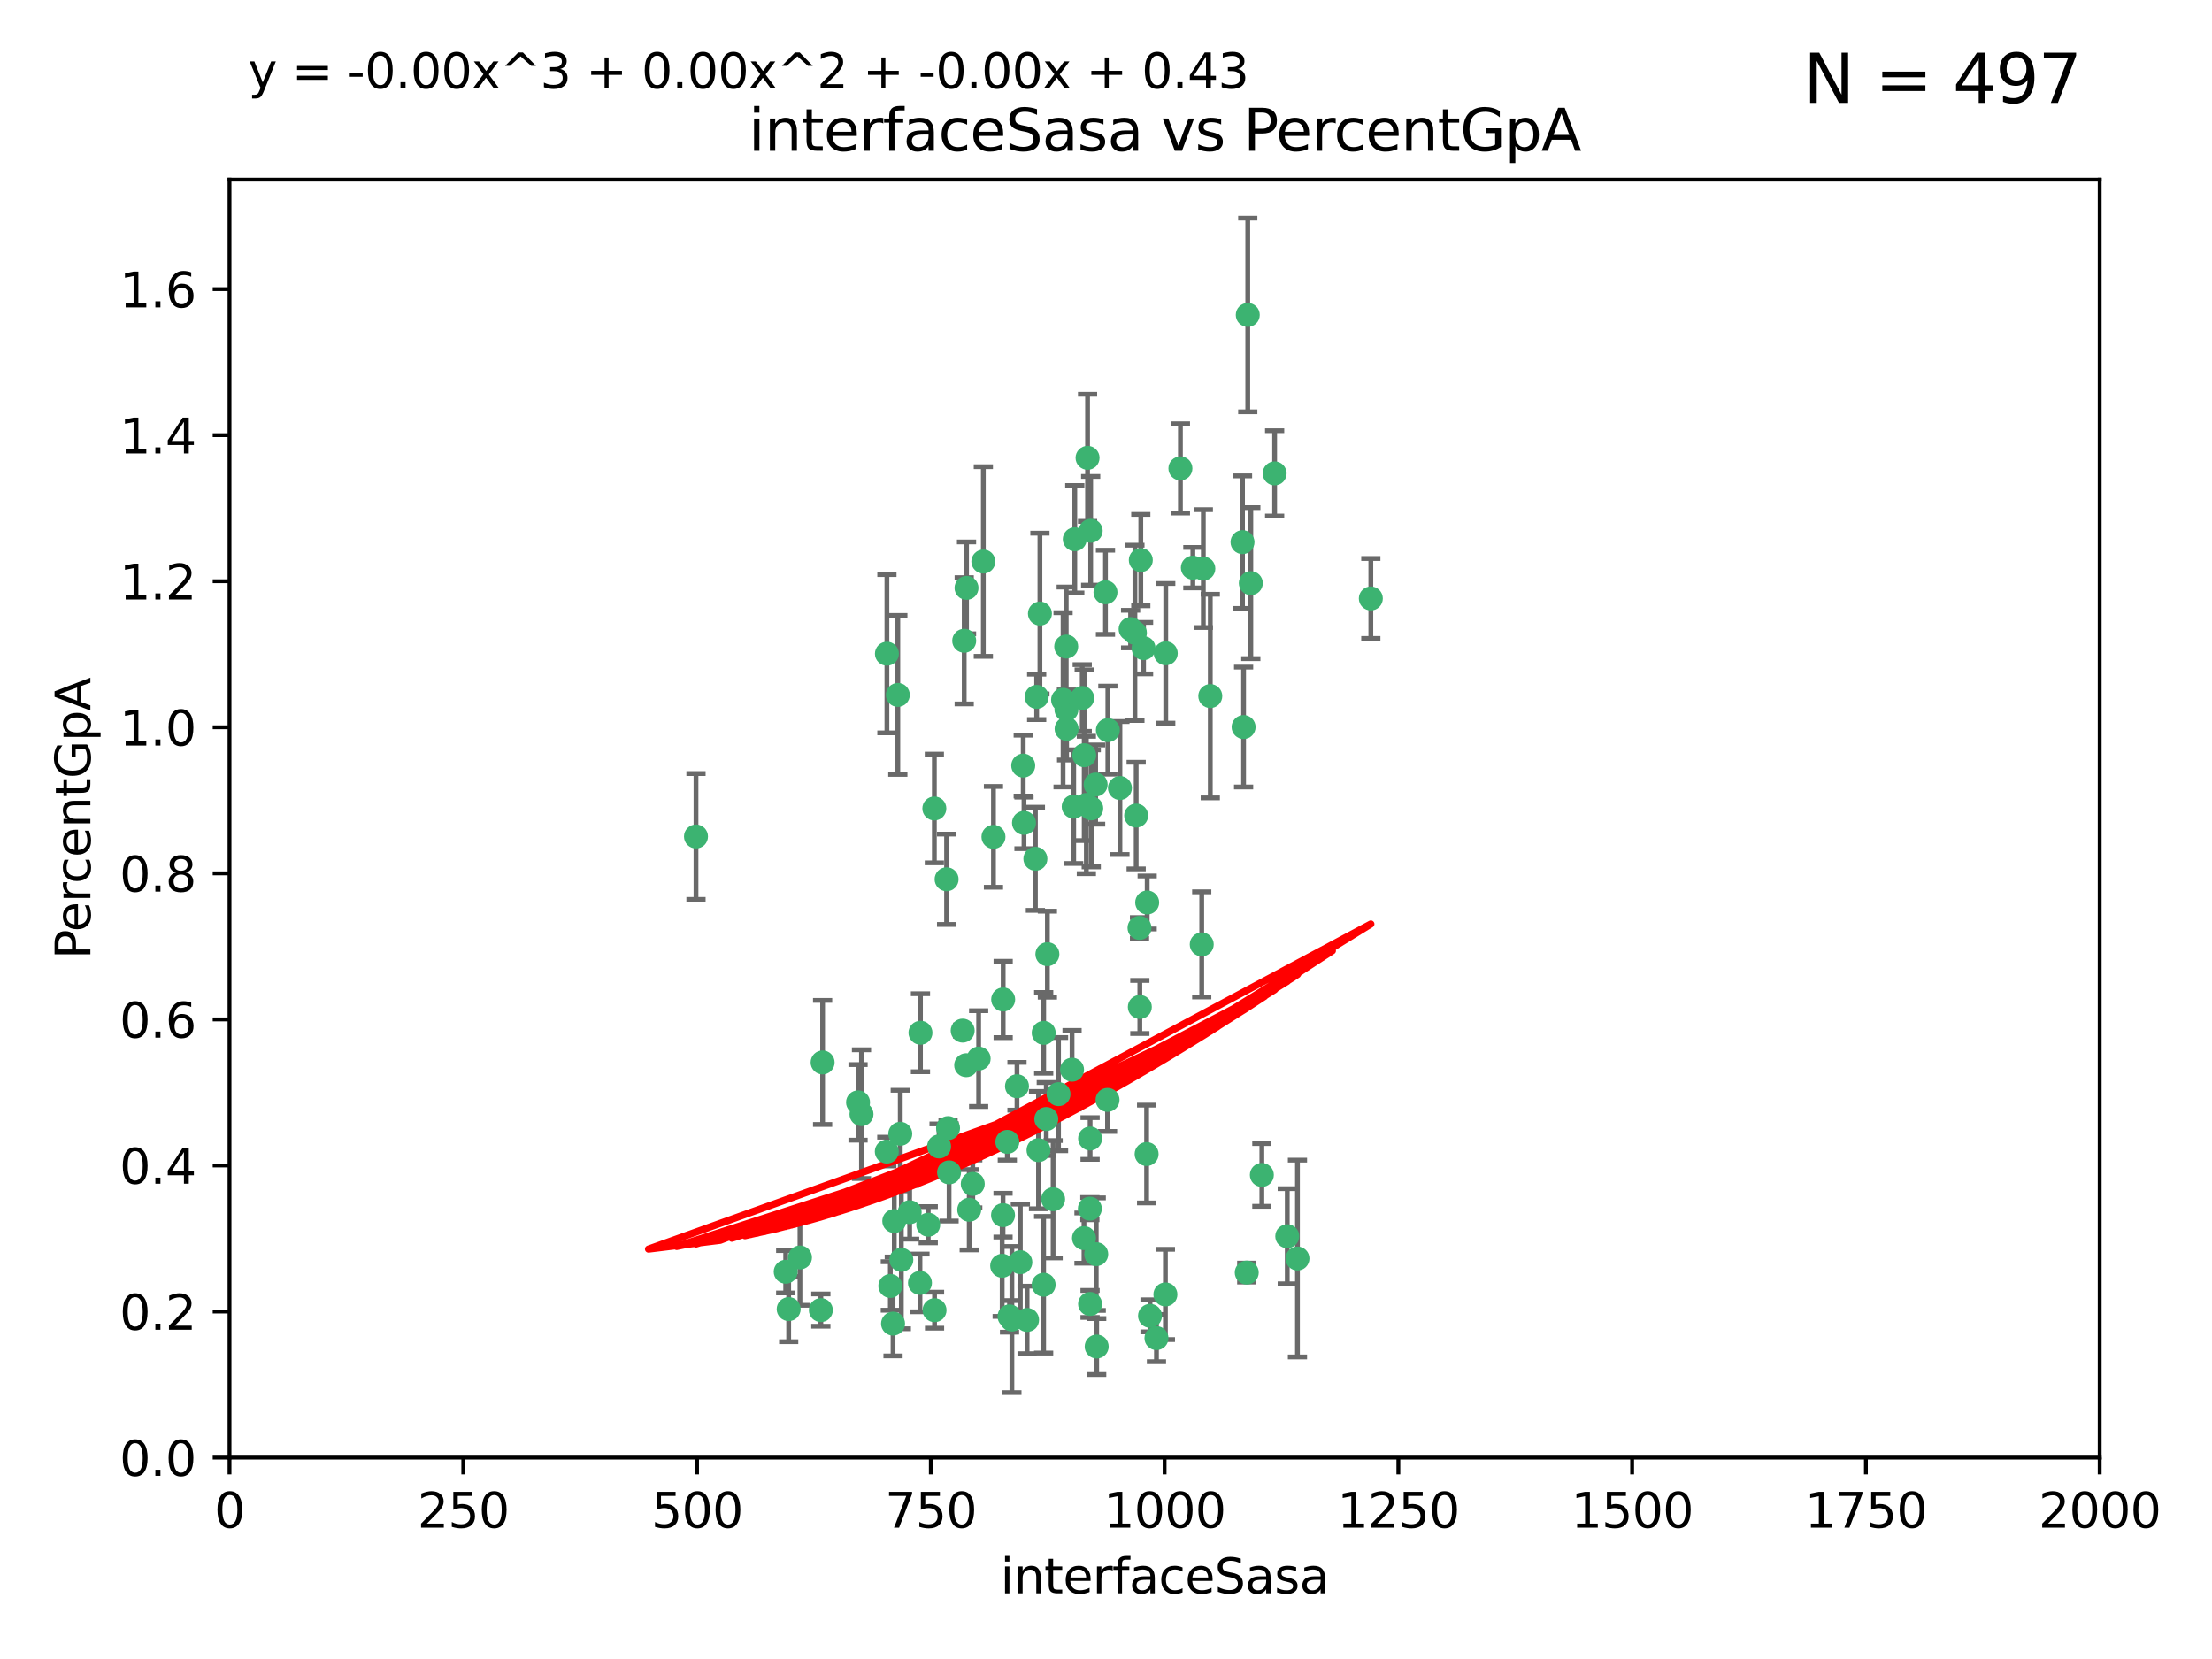 <?xml version="1.0" encoding="utf-8" standalone="no"?>
<!DOCTYPE svg PUBLIC "-//W3C//DTD SVG 1.1//EN"
  "http://www.w3.org/Graphics/SVG/1.1/DTD/svg11.dtd">
<svg xmlns:xlink="http://www.w3.org/1999/xlink" width="460.8pt" height="345.6pt" viewBox="0 0 460.8 345.6" xmlns="http://www.w3.org/2000/svg" version="1.1">
 <defs>
  <style type="text/css">*{stroke-linejoin: round; stroke-linecap: butt}</style>
 </defs>
 <g id="figure_1">
  <g id="patch_1">
   <path d="M 0 345.6 
L 460.8 345.6 
L 460.8 0 
L 0 0 
z
" style="fill: #ffffff"/>
  </g>
  <g id="axes_1">
   <g id="patch_2">
    <path d="M 47.81 303.64 
L 437.4 303.64 
L 437.4 37.411 
L 47.81 37.411 
z
" style="fill: #ffffff"/>
   </g>
   <g id="PathCollection_1">
    <defs>
     <path id="m7530391df4" d="M 0 1.118 
C 0.297 1.118 0.581 1 0.791 0.791 
C 1 0.581 1.118 0.297 1.118 0 
C 1.118 -0.297 1 -0.581 0.791 -0.791 
C 0.581 -1 0.297 -1.118 0 -1.118 
C -0.297 -1.118 -0.581 -1 -0.791 -0.791 
C -1 -0.581 -1.118 -0.297 -1.118 0 
C -1.118 0.297 -1 0.581 -0.791 0.791 
C -0.581 1 -0.297 1.118 0 1.118 
z
" style="stroke: #3cb371"/>
    </defs>
    <g clip-path="url(#pa841f6ba97)">
     <use xlink:href="#m7530391df4" x="258.839" y="112.935" style="fill: #3cb371; stroke: #3cb371"/>
     <use xlink:href="#m7530391df4" x="235.526" y="131.048" style="fill: #3cb371; stroke: #3cb371"/>
     <use xlink:href="#m7530391df4" x="265.53" y="98.611" style="fill: #3cb371; stroke: #3cb371"/>
     <use xlink:href="#m7530391df4" x="225.86" y="157.33" style="fill: #3cb371; stroke: #3cb371"/>
     <use xlink:href="#m7530391df4" x="259.065" y="151.457" style="fill: #3cb371; stroke: #3cb371"/>
     <use xlink:href="#m7530391df4" x="259.932" y="65.606" style="fill: #3cb371; stroke: #3cb371"/>
     <use xlink:href="#m7530391df4" x="242.845" y="136.097" style="fill: #3cb371; stroke: #3cb371"/>
     <use xlink:href="#m7530391df4" x="216.635" y="127.82" style="fill: #3cb371; stroke: #3cb371"/>
     <use xlink:href="#m7530391df4" x="163.676" y="264.927" style="fill: #3cb371; stroke: #3cb371"/>
     <use xlink:href="#m7530391df4" x="250.675" y="118.446" style="fill: #3cb371; stroke: #3cb371"/>
     <use xlink:href="#m7530391df4" x="233.3" y="164.157" style="fill: #3cb371; stroke: #3cb371"/>
     <use xlink:href="#m7530391df4" x="222.161" y="147.818" style="fill: #3cb371; stroke: #3cb371"/>
     <use xlink:href="#m7530391df4" x="221.458" y="145.786" style="fill: #3cb371; stroke: #3cb371"/>
     <use xlink:href="#m7530391df4" x="238.226" y="135.021" style="fill: #3cb371; stroke: #3cb371"/>
     <use xlink:href="#m7530391df4" x="236.422" y="131.834" style="fill: #3cb371; stroke: #3cb371"/>
     <use xlink:href="#m7530391df4" x="220.511" y="227.931" style="fill: #3cb371; stroke: #3cb371"/>
     <use xlink:href="#m7530391df4" x="226.558" y="95.371" style="fill: #3cb371; stroke: #3cb371"/>
     <use xlink:href="#m7530391df4" x="223.671" y="168.041" style="fill: #3cb371; stroke: #3cb371"/>
     <use xlink:href="#m7530391df4" x="248.492" y="118.255" style="fill: #3cb371; stroke: #3cb371"/>
     <use xlink:href="#m7530391df4" x="223.897" y="112.334" style="fill: #3cb371; stroke: #3cb371"/>
     <use xlink:href="#m7530391df4" x="225.446" y="145.408" style="fill: #3cb371; stroke: #3cb371"/>
     <use xlink:href="#m7530391df4" x="230.29" y="123.385" style="fill: #3cb371; stroke: #3cb371"/>
     <use xlink:href="#m7530391df4" x="200.86" y="133.482" style="fill: #3cb371; stroke: #3cb371"/>
     <use xlink:href="#m7530391df4" x="217.42" y="215.161" style="fill: #3cb371; stroke: #3cb371"/>
     <use xlink:href="#m7530391df4" x="237.649" y="116.673" style="fill: #3cb371; stroke: #3cb371"/>
     <use xlink:href="#m7530391df4" x="218.189" y="198.775" style="fill: #3cb371; stroke: #3cb371"/>
     <use xlink:href="#m7530391df4" x="259.72" y="265.1" style="fill: #3cb371; stroke: #3cb371"/>
     <use xlink:href="#m7530391df4" x="213.316" y="171.42" style="fill: #3cb371; stroke: #3cb371"/>
     <use xlink:href="#m7530391df4" x="262.866" y="244.761" style="fill: #3cb371; stroke: #3cb371"/>
     <use xlink:href="#m7530391df4" x="204.848" y="116.973" style="fill: #3cb371; stroke: #3cb371"/>
     <use xlink:href="#m7530391df4" x="245.901" y="97.572" style="fill: #3cb371; stroke: #3cb371"/>
     <use xlink:href="#m7530391df4" x="285.569" y="124.669" style="fill: #3cb371; stroke: #3cb371"/>
     <use xlink:href="#m7530391df4" x="215.957" y="145.171" style="fill: #3cb371; stroke: #3cb371"/>
     <use xlink:href="#m7530391df4" x="194.641" y="168.419" style="fill: #3cb371; stroke: #3cb371"/>
     <use xlink:href="#m7530391df4" x="191.75" y="215.139" style="fill: #3cb371; stroke: #3cb371"/>
     <use xlink:href="#m7530391df4" x="184.761" y="136.178" style="fill: #3cb371; stroke: #3cb371"/>
     <use xlink:href="#m7530391df4" x="219.383" y="249.82" style="fill: #3cb371; stroke: #3cb371"/>
     <use xlink:href="#m7530391df4" x="200.541" y="214.695" style="fill: #3cb371; stroke: #3cb371"/>
     <use xlink:href="#m7530391df4" x="217.96" y="233.109" style="fill: #3cb371; stroke: #3cb371"/>
     <use xlink:href="#m7530391df4" x="228.364" y="261.264" style="fill: #3cb371; stroke: #3cb371"/>
     <use xlink:href="#m7530391df4" x="213.156" y="159.488" style="fill: #3cb371; stroke: #3cb371"/>
     <use xlink:href="#m7530391df4" x="222.113" y="134.689" style="fill: #3cb371; stroke: #3cb371"/>
     <use xlink:href="#m7530391df4" x="215.692" y="178.897" style="fill: #3cb371; stroke: #3cb371"/>
     <use xlink:href="#m7530391df4" x="194.683" y="272.937" style="fill: #3cb371; stroke: #3cb371"/>
     <use xlink:href="#m7530391df4" x="268.16" y="257.532" style="fill: #3cb371; stroke: #3cb371"/>
     <use xlink:href="#m7530391df4" x="228.237" y="163.438" style="fill: #3cb371; stroke: #3cb371"/>
     <use xlink:href="#m7530391df4" x="222.194" y="151.836" style="fill: #3cb371; stroke: #3cb371"/>
     <use xlink:href="#m7530391df4" x="225.816" y="257.919" style="fill: #3cb371; stroke: #3cb371"/>
     <use xlink:href="#m7530391df4" x="212.558" y="262.94" style="fill: #3cb371; stroke: #3cb371"/>
     <use xlink:href="#m7530391df4" x="202.643" y="246.63" style="fill: #3cb371; stroke: #3cb371"/>
     <use xlink:href="#m7530391df4" x="185.474" y="267.891" style="fill: #3cb371; stroke: #3cb371"/>
     <use xlink:href="#m7530391df4" x="237.381" y="193.29" style="fill: #3cb371; stroke: #3cb371"/>
     <use xlink:href="#m7530391df4" x="197.192" y="183.167" style="fill: #3cb371; stroke: #3cb371"/>
     <use xlink:href="#m7530391df4" x="227.088" y="237.168" style="fill: #3cb371; stroke: #3cb371"/>
     <use xlink:href="#m7530391df4" x="208.978" y="208.206" style="fill: #3cb371; stroke: #3cb371"/>
     <use xlink:href="#m7530391df4" x="239.57" y="274.113" style="fill: #3cb371; stroke: #3cb371"/>
     <use xlink:href="#m7530391df4" x="227.208" y="110.571" style="fill: #3cb371; stroke: #3cb371"/>
     <use xlink:href="#m7530391df4" x="260.569" y="121.476" style="fill: #3cb371; stroke: #3cb371"/>
     <use xlink:href="#m7530391df4" x="227.082" y="271.637" style="fill: #3cb371; stroke: #3cb371"/>
     <use xlink:href="#m7530391df4" x="191.645" y="267.252" style="fill: #3cb371; stroke: #3cb371"/>
     <use xlink:href="#m7530391df4" x="230.787" y="152.103" style="fill: #3cb371; stroke: #3cb371"/>
     <use xlink:href="#m7530391df4" x="228.459" y="280.509" style="fill: #3cb371; stroke: #3cb371"/>
     <use xlink:href="#m7530391df4" x="210.3" y="274.227" style="fill: #3cb371; stroke: #3cb371"/>
     <use xlink:href="#m7530391df4" x="186.037" y="275.735" style="fill: #3cb371; stroke: #3cb371"/>
     <use xlink:href="#m7530391df4" x="178.747" y="229.642" style="fill: #3cb371; stroke: #3cb371"/>
     <use xlink:href="#m7530391df4" x="217.408" y="267.639" style="fill: #3cb371; stroke: #3cb371"/>
     <use xlink:href="#m7530391df4" x="236.683" y="169.899" style="fill: #3cb371; stroke: #3cb371"/>
     <use xlink:href="#m7530391df4" x="193.369" y="255.133" style="fill: #3cb371; stroke: #3cb371"/>
     <use xlink:href="#m7530391df4" x="206.956" y="174.332" style="fill: #3cb371; stroke: #3cb371"/>
     <use xlink:href="#m7530391df4" x="209.844" y="237.872" style="fill: #3cb371; stroke: #3cb371"/>
     <use xlink:href="#m7530391df4" x="270.285" y="262.172" style="fill: #3cb371; stroke: #3cb371"/>
     <use xlink:href="#m7530391df4" x="237.447" y="209.769" style="fill: #3cb371; stroke: #3cb371"/>
     <use xlink:href="#m7530391df4" x="230.717" y="229.129" style="fill: #3cb371; stroke: #3cb371"/>
     <use xlink:href="#m7530391df4" x="240.91" y="278.753" style="fill: #3cb371; stroke: #3cb371"/>
     <use xlink:href="#m7530391df4" x="223.328" y="222.836" style="fill: #3cb371; stroke: #3cb371"/>
     <use xlink:href="#m7530391df4" x="211.857" y="226.286" style="fill: #3cb371; stroke: #3cb371"/>
     <use xlink:href="#m7530391df4" x="242.774" y="269.656" style="fill: #3cb371; stroke: #3cb371"/>
     <use xlink:href="#m7530391df4" x="203.87" y="220.522" style="fill: #3cb371; stroke: #3cb371"/>
     <use xlink:href="#m7530391df4" x="227.327" y="168.396" style="fill: #3cb371; stroke: #3cb371"/>
     <use xlink:href="#m7530391df4" x="238.859" y="240.41" style="fill: #3cb371; stroke: #3cb371"/>
     <use xlink:href="#m7530391df4" x="186.294" y="254.364" style="fill: #3cb371; stroke: #3cb371"/>
     <use xlink:href="#m7530391df4" x="250.342" y="196.734" style="fill: #3cb371; stroke: #3cb371"/>
     <use xlink:href="#m7530391df4" x="184.737" y="239.892" style="fill: #3cb371; stroke: #3cb371"/>
     <use xlink:href="#m7530391df4" x="208.95" y="253.14" style="fill: #3cb371; stroke: #3cb371"/>
     <use xlink:href="#m7530391df4" x="238.978" y="188.002" style="fill: #3cb371; stroke: #3cb371"/>
     <use xlink:href="#m7530391df4" x="210.795" y="274.884" style="fill: #3cb371; stroke: #3cb371"/>
     <use xlink:href="#m7530391df4" x="166.649" y="261.955" style="fill: #3cb371; stroke: #3cb371"/>
     <use xlink:href="#m7530391df4" x="179.464" y="232.101" style="fill: #3cb371; stroke: #3cb371"/>
     <use xlink:href="#m7530391df4" x="164.297" y="272.711" style="fill: #3cb371; stroke: #3cb371"/>
     <use xlink:href="#m7530391df4" x="201.271" y="221.902" style="fill: #3cb371; stroke: #3cb371"/>
     <use xlink:href="#m7530391df4" x="187.764" y="262.443" style="fill: #3cb371; stroke: #3cb371"/>
     <use xlink:href="#m7530391df4" x="195.626" y="238.823" style="fill: #3cb371; stroke: #3cb371"/>
     <use xlink:href="#m7530391df4" x="226.307" y="167.688" style="fill: #3cb371; stroke: #3cb371"/>
     <use xlink:href="#m7530391df4" x="201.345" y="122.465" style="fill: #3cb371; stroke: #3cb371"/>
     <use xlink:href="#m7530391df4" x="213.96" y="274.965" style="fill: #3cb371; stroke: #3cb371"/>
     <use xlink:href="#m7530391df4" x="187.034" y="144.762" style="fill: #3cb371; stroke: #3cb371"/>
     <use xlink:href="#m7530391df4" x="216.341" y="239.593" style="fill: #3cb371; stroke: #3cb371"/>
     <use xlink:href="#m7530391df4" x="252.125" y="145.004" style="fill: #3cb371; stroke: #3cb371"/>
     <use xlink:href="#m7530391df4" x="208.769" y="263.681" style="fill: #3cb371; stroke: #3cb371"/>
     <use xlink:href="#m7530391df4" x="201.905" y="252.015" style="fill: #3cb371; stroke: #3cb371"/>
     <use xlink:href="#m7530391df4" x="189.5" y="252.529" style="fill: #3cb371; stroke: #3cb371"/>
     <use xlink:href="#m7530391df4" x="227.039" y="251.785" style="fill: #3cb371; stroke: #3cb371"/>
     <use xlink:href="#m7530391df4" x="187.542" y="236.188" style="fill: #3cb371; stroke: #3cb371"/>
     <use xlink:href="#m7530391df4" x="197.709" y="244.226" style="fill: #3cb371; stroke: #3cb371"/>
     <use xlink:href="#m7530391df4" x="171" y="272.918" style="fill: #3cb371; stroke: #3cb371"/>
     <use xlink:href="#m7530391df4" x="197.496" y="235.004" style="fill: #3cb371; stroke: #3cb371"/>
     <use xlink:href="#m7530391df4" x="144.987" y="174.257" style="fill: #3cb371; stroke: #3cb371"/>
     <use xlink:href="#m7530391df4" x="171.365" y="221.323" style="fill: #3cb371; stroke: #3cb371"/>
    </g>
   </g>
   <g id="matplotlib.axis_1">
    <g id="xtick_1">
     <g id="line2d_1">
      <defs>
       <path id="m97d1182a2f" d="M 0 0 
L 0 3.5 
" style="stroke: #000000; stroke-width: 0.8"/>
      </defs>
      <g>
       <use xlink:href="#m97d1182a2f" x="47.81" y="303.64" style="stroke: #000000; stroke-width: 0.8"/>
      </g>
     </g>
     <g id="text_1">
      <!-- 0 -->
      <g transform="translate(44.629 318.238)scale(0.1 -0.1)">
       <defs>
        <path id="DejaVuSans-30" d="M 2034 4250 
Q 1547 4250 1301 3770 
Q 1056 3291 1056 2328 
Q 1056 1369 1301 889 
Q 1547 409 2034 409 
Q 2525 409 2770 889 
Q 3016 1369 3016 2328 
Q 3016 3291 2770 3770 
Q 2525 4250 2034 4250 
z
M 2034 4750 
Q 2819 4750 3233 4129 
Q 3647 3509 3647 2328 
Q 3647 1150 3233 529 
Q 2819 -91 2034 -91 
Q 1250 -91 836 529 
Q 422 1150 422 2328 
Q 422 3509 836 4129 
Q 1250 4750 2034 4750 
z
" transform="scale(0.016)"/>
       </defs>
       <use xlink:href="#DejaVuSans-30"/>
      </g>
     </g>
    </g>
    <g id="xtick_2">
     <g id="line2d_2">
      <g>
       <use xlink:href="#m97d1182a2f" x="96.509" y="303.64" style="stroke: #000000; stroke-width: 0.8"/>
      </g>
     </g>
     <g id="text_2">
      <!-- 250 -->
      <g transform="translate(86.965 318.238)scale(0.1 -0.1)">
       <defs>
        <path id="DejaVuSans-32" d="M 1228 531 
L 3431 531 
L 3431 0 
L 469 0 
L 469 531 
Q 828 903 1448 1529 
Q 2069 2156 2228 2338 
Q 2531 2678 2651 2914 
Q 2772 3150 2772 3378 
Q 2772 3750 2511 3984 
Q 2250 4219 1831 4219 
Q 1534 4219 1204 4116 
Q 875 4013 500 3803 
L 500 4441 
Q 881 4594 1212 4672 
Q 1544 4750 1819 4750 
Q 2544 4750 2975 4387 
Q 3406 4025 3406 3419 
Q 3406 3131 3298 2873 
Q 3191 2616 2906 2266 
Q 2828 2175 2409 1742 
Q 1991 1309 1228 531 
z
" transform="scale(0.016)"/>
        <path id="DejaVuSans-35" d="M 691 4666 
L 3169 4666 
L 3169 4134 
L 1269 4134 
L 1269 2991 
Q 1406 3038 1543 3061 
Q 1681 3084 1819 3084 
Q 2600 3084 3056 2656 
Q 3513 2228 3513 1497 
Q 3513 744 3044 326 
Q 2575 -91 1722 -91 
Q 1428 -91 1123 -41 
Q 819 9 494 109 
L 494 744 
Q 775 591 1075 516 
Q 1375 441 1709 441 
Q 2250 441 2565 725 
Q 2881 1009 2881 1497 
Q 2881 1984 2565 2268 
Q 2250 2553 1709 2553 
Q 1456 2553 1204 2497 
Q 953 2441 691 2322 
L 691 4666 
z
" transform="scale(0.016)"/>
       </defs>
       <use xlink:href="#DejaVuSans-32"/>
       <use xlink:href="#DejaVuSans-35" x="63.623"/>
       <use xlink:href="#DejaVuSans-30" x="127.246"/>
      </g>
     </g>
    </g>
    <g id="xtick_3">
     <g id="line2d_3">
      <g>
       <use xlink:href="#m97d1182a2f" x="145.208" y="303.64" style="stroke: #000000; stroke-width: 0.8"/>
      </g>
     </g>
     <g id="text_3">
      <!-- 500 -->
      <g transform="translate(135.664 318.238)scale(0.1 -0.1)">
       <use xlink:href="#DejaVuSans-35"/>
       <use xlink:href="#DejaVuSans-30" x="63.623"/>
       <use xlink:href="#DejaVuSans-30" x="127.246"/>
      </g>
     </g>
    </g>
    <g id="xtick_4">
     <g id="line2d_4">
      <g>
       <use xlink:href="#m97d1182a2f" x="193.906" y="303.64" style="stroke: #000000; stroke-width: 0.8"/>
      </g>
     </g>
     <g id="text_4">
      <!-- 750 -->
      <g transform="translate(184.363 318.238)scale(0.1 -0.1)">
       <defs>
        <path id="DejaVuSans-37" d="M 525 4666 
L 3525 4666 
L 3525 4397 
L 1831 0 
L 1172 0 
L 2766 4134 
L 525 4134 
L 525 4666 
z
" transform="scale(0.016)"/>
       </defs>
       <use xlink:href="#DejaVuSans-37"/>
       <use xlink:href="#DejaVuSans-35" x="63.623"/>
       <use xlink:href="#DejaVuSans-30" x="127.246"/>
      </g>
     </g>
    </g>
    <g id="xtick_5">
     <g id="line2d_5">
      <g>
       <use xlink:href="#m97d1182a2f" x="242.605" y="303.64" style="stroke: #000000; stroke-width: 0.8"/>
      </g>
     </g>
     <g id="text_5">
      <!-- 1000 -->
      <g transform="translate(229.88 318.238)scale(0.1 -0.1)">
       <defs>
        <path id="DejaVuSans-31" d="M 794 531 
L 1825 531 
L 1825 4091 
L 703 3866 
L 703 4441 
L 1819 4666 
L 2450 4666 
L 2450 531 
L 3481 531 
L 3481 0 
L 794 0 
L 794 531 
z
" transform="scale(0.016)"/>
       </defs>
       <use xlink:href="#DejaVuSans-31"/>
       <use xlink:href="#DejaVuSans-30" x="63.623"/>
       <use xlink:href="#DejaVuSans-30" x="127.246"/>
       <use xlink:href="#DejaVuSans-30" x="190.869"/>
      </g>
     </g>
    </g>
    <g id="xtick_6">
     <g id="line2d_6">
      <g>
       <use xlink:href="#m97d1182a2f" x="291.304" y="303.64" style="stroke: #000000; stroke-width: 0.8"/>
      </g>
     </g>
     <g id="text_6">
      <!-- 1250 -->
      <g transform="translate(278.579 318.238)scale(0.1 -0.1)">
       <use xlink:href="#DejaVuSans-31"/>
       <use xlink:href="#DejaVuSans-32" x="63.623"/>
       <use xlink:href="#DejaVuSans-35" x="127.246"/>
       <use xlink:href="#DejaVuSans-30" x="190.869"/>
      </g>
     </g>
    </g>
    <g id="xtick_7">
     <g id="line2d_7">
      <g>
       <use xlink:href="#m97d1182a2f" x="340.002" y="303.64" style="stroke: #000000; stroke-width: 0.8"/>
      </g>
     </g>
     <g id="text_7">
      <!-- 1500 -->
      <g transform="translate(327.277 318.238)scale(0.1 -0.1)">
       <use xlink:href="#DejaVuSans-31"/>
       <use xlink:href="#DejaVuSans-35" x="63.623"/>
       <use xlink:href="#DejaVuSans-30" x="127.246"/>
       <use xlink:href="#DejaVuSans-30" x="190.869"/>
      </g>
     </g>
    </g>
    <g id="xtick_8">
     <g id="line2d_8">
      <g>
       <use xlink:href="#m97d1182a2f" x="388.701" y="303.64" style="stroke: #000000; stroke-width: 0.8"/>
      </g>
     </g>
     <g id="text_8">
      <!-- 1750 -->
      <g transform="translate(375.976 318.238)scale(0.1 -0.1)">
       <use xlink:href="#DejaVuSans-31"/>
       <use xlink:href="#DejaVuSans-37" x="63.623"/>
       <use xlink:href="#DejaVuSans-35" x="127.246"/>
       <use xlink:href="#DejaVuSans-30" x="190.869"/>
      </g>
     </g>
    </g>
    <g id="xtick_9">
     <g id="line2d_9">
      <g>
       <use xlink:href="#m97d1182a2f" x="437.4" y="303.64" style="stroke: #000000; stroke-width: 0.8"/>
      </g>
     </g>
     <g id="text_9">
      <!-- 2000 -->
      <g transform="translate(424.675 318.238)scale(0.1 -0.1)">
       <use xlink:href="#DejaVuSans-32"/>
       <use xlink:href="#DejaVuSans-30" x="63.623"/>
       <use xlink:href="#DejaVuSans-30" x="127.246"/>
       <use xlink:href="#DejaVuSans-30" x="190.869"/>
      </g>
     </g>
    </g>
    <g id="text_10">
     <!-- interfaceSasa -->
     <g transform="translate(208.398 331.917)scale(0.1 -0.1)">
      <defs>
       <path id="DejaVuSans-69" d="M 603 3500 
L 1178 3500 
L 1178 0 
L 603 0 
L 603 3500 
z
M 603 4863 
L 1178 4863 
L 1178 4134 
L 603 4134 
L 603 4863 
z
" transform="scale(0.016)"/>
       <path id="DejaVuSans-6e" d="M 3513 2113 
L 3513 0 
L 2938 0 
L 2938 2094 
Q 2938 2591 2744 2837 
Q 2550 3084 2163 3084 
Q 1697 3084 1428 2787 
Q 1159 2491 1159 1978 
L 1159 0 
L 581 0 
L 581 3500 
L 1159 3500 
L 1159 2956 
Q 1366 3272 1645 3428 
Q 1925 3584 2291 3584 
Q 2894 3584 3203 3211 
Q 3513 2838 3513 2113 
z
" transform="scale(0.016)"/>
       <path id="DejaVuSans-74" d="M 1172 4494 
L 1172 3500 
L 2356 3500 
L 2356 3053 
L 1172 3053 
L 1172 1153 
Q 1172 725 1289 603 
Q 1406 481 1766 481 
L 2356 481 
L 2356 0 
L 1766 0 
Q 1100 0 847 248 
Q 594 497 594 1153 
L 594 3053 
L 172 3053 
L 172 3500 
L 594 3500 
L 594 4494 
L 1172 4494 
z
" transform="scale(0.016)"/>
       <path id="DejaVuSans-65" d="M 3597 1894 
L 3597 1613 
L 953 1613 
Q 991 1019 1311 708 
Q 1631 397 2203 397 
Q 2534 397 2845 478 
Q 3156 559 3463 722 
L 3463 178 
Q 3153 47 2828 -22 
Q 2503 -91 2169 -91 
Q 1331 -91 842 396 
Q 353 884 353 1716 
Q 353 2575 817 3079 
Q 1281 3584 2069 3584 
Q 2775 3584 3186 3129 
Q 3597 2675 3597 1894 
z
M 3022 2063 
Q 3016 2534 2758 2815 
Q 2500 3097 2075 3097 
Q 1594 3097 1305 2825 
Q 1016 2553 972 2059 
L 3022 2063 
z
" transform="scale(0.016)"/>
       <path id="DejaVuSans-72" d="M 2631 2963 
Q 2534 3019 2420 3045 
Q 2306 3072 2169 3072 
Q 1681 3072 1420 2755 
Q 1159 2438 1159 1844 
L 1159 0 
L 581 0 
L 581 3500 
L 1159 3500 
L 1159 2956 
Q 1341 3275 1631 3429 
Q 1922 3584 2338 3584 
Q 2397 3584 2469 3576 
Q 2541 3569 2628 3553 
L 2631 2963 
z
" transform="scale(0.016)"/>
       <path id="DejaVuSans-66" d="M 2375 4863 
L 2375 4384 
L 1825 4384 
Q 1516 4384 1395 4259 
Q 1275 4134 1275 3809 
L 1275 3500 
L 2222 3500 
L 2222 3053 
L 1275 3053 
L 1275 0 
L 697 0 
L 697 3053 
L 147 3053 
L 147 3500 
L 697 3500 
L 697 3744 
Q 697 4328 969 4595 
Q 1241 4863 1831 4863 
L 2375 4863 
z
" transform="scale(0.016)"/>
       <path id="DejaVuSans-61" d="M 2194 1759 
Q 1497 1759 1228 1600 
Q 959 1441 959 1056 
Q 959 750 1161 570 
Q 1363 391 1709 391 
Q 2188 391 2477 730 
Q 2766 1069 2766 1631 
L 2766 1759 
L 2194 1759 
z
M 3341 1997 
L 3341 0 
L 2766 0 
L 2766 531 
Q 2569 213 2275 61 
Q 1981 -91 1556 -91 
Q 1019 -91 701 211 
Q 384 513 384 1019 
Q 384 1609 779 1909 
Q 1175 2209 1959 2209 
L 2766 2209 
L 2766 2266 
Q 2766 2663 2505 2880 
Q 2244 3097 1772 3097 
Q 1472 3097 1187 3025 
Q 903 2953 641 2809 
L 641 3341 
Q 956 3463 1253 3523 
Q 1550 3584 1831 3584 
Q 2591 3584 2966 3190 
Q 3341 2797 3341 1997 
z
" transform="scale(0.016)"/>
       <path id="DejaVuSans-63" d="M 3122 3366 
L 3122 2828 
Q 2878 2963 2633 3030 
Q 2388 3097 2138 3097 
Q 1578 3097 1268 2742 
Q 959 2388 959 1747 
Q 959 1106 1268 751 
Q 1578 397 2138 397 
Q 2388 397 2633 464 
Q 2878 531 3122 666 
L 3122 134 
Q 2881 22 2623 -34 
Q 2366 -91 2075 -91 
Q 1284 -91 818 406 
Q 353 903 353 1747 
Q 353 2603 823 3093 
Q 1294 3584 2113 3584 
Q 2378 3584 2631 3529 
Q 2884 3475 3122 3366 
z
" transform="scale(0.016)"/>
       <path id="DejaVuSans-53" d="M 3425 4513 
L 3425 3897 
Q 3066 4069 2747 4153 
Q 2428 4238 2131 4238 
Q 1616 4238 1336 4038 
Q 1056 3838 1056 3469 
Q 1056 3159 1242 3001 
Q 1428 2844 1947 2747 
L 2328 2669 
Q 3034 2534 3370 2195 
Q 3706 1856 3706 1288 
Q 3706 609 3251 259 
Q 2797 -91 1919 -91 
Q 1588 -91 1214 -16 
Q 841 59 441 206 
L 441 856 
Q 825 641 1194 531 
Q 1563 422 1919 422 
Q 2459 422 2753 634 
Q 3047 847 3047 1241 
Q 3047 1584 2836 1778 
Q 2625 1972 2144 2069 
L 1759 2144 
Q 1053 2284 737 2584 
Q 422 2884 422 3419 
Q 422 4038 858 4394 
Q 1294 4750 2059 4750 
Q 2388 4750 2728 4690 
Q 3069 4631 3425 4513 
z
" transform="scale(0.016)"/>
       <path id="DejaVuSans-73" d="M 2834 3397 
L 2834 2853 
Q 2591 2978 2328 3040 
Q 2066 3103 1784 3103 
Q 1356 3103 1142 2972 
Q 928 2841 928 2578 
Q 928 2378 1081 2264 
Q 1234 2150 1697 2047 
L 1894 2003 
Q 2506 1872 2764 1633 
Q 3022 1394 3022 966 
Q 3022 478 2636 193 
Q 2250 -91 1575 -91 
Q 1294 -91 989 -36 
Q 684 19 347 128 
L 347 722 
Q 666 556 975 473 
Q 1284 391 1588 391 
Q 1994 391 2212 530 
Q 2431 669 2431 922 
Q 2431 1156 2273 1281 
Q 2116 1406 1581 1522 
L 1381 1569 
Q 847 1681 609 1914 
Q 372 2147 372 2553 
Q 372 3047 722 3315 
Q 1072 3584 1716 3584 
Q 2034 3584 2315 3537 
Q 2597 3491 2834 3397 
z
" transform="scale(0.016)"/>
      </defs>
      <use xlink:href="#DejaVuSans-69"/>
      <use xlink:href="#DejaVuSans-6e" x="27.783"/>
      <use xlink:href="#DejaVuSans-74" x="91.162"/>
      <use xlink:href="#DejaVuSans-65" x="130.371"/>
      <use xlink:href="#DejaVuSans-72" x="191.895"/>
      <use xlink:href="#DejaVuSans-66" x="233.008"/>
      <use xlink:href="#DejaVuSans-61" x="268.213"/>
      <use xlink:href="#DejaVuSans-63" x="329.492"/>
      <use xlink:href="#DejaVuSans-65" x="384.473"/>
      <use xlink:href="#DejaVuSans-53" x="445.996"/>
      <use xlink:href="#DejaVuSans-61" x="509.473"/>
      <use xlink:href="#DejaVuSans-73" x="570.752"/>
      <use xlink:href="#DejaVuSans-61" x="622.852"/>
     </g>
    </g>
   </g>
   <g id="matplotlib.axis_2">
    <g id="ytick_1">
     <g id="line2d_10">
      <defs>
       <path id="mc280763964" d="M 0 0 
L -3.5 0 
" style="stroke: #000000; stroke-width: 0.8"/>
      </defs>
      <g>
       <use xlink:href="#mc280763964" x="47.81" y="303.64" style="stroke: #000000; stroke-width: 0.8"/>
      </g>
     </g>
     <g id="text_11">
      <!-- 0.0 -->
      <g transform="translate(24.907 307.439)scale(0.1 -0.1)">
       <defs>
        <path id="DejaVuSans-2e" d="M 684 794 
L 1344 794 
L 1344 0 
L 684 0 
L 684 794 
z
" transform="scale(0.016)"/>
       </defs>
       <use xlink:href="#DejaVuSans-30"/>
       <use xlink:href="#DejaVuSans-2e" x="63.623"/>
       <use xlink:href="#DejaVuSans-30" x="95.41"/>
      </g>
     </g>
    </g>
    <g id="ytick_2">
     <g id="line2d_11">
      <g>
       <use xlink:href="#mc280763964" x="47.81" y="273.214" style="stroke: #000000; stroke-width: 0.8"/>
      </g>
     </g>
     <g id="text_12">
      <!-- 0.2 -->
      <g transform="translate(24.907 277.013)scale(0.1 -0.1)">
       <use xlink:href="#DejaVuSans-30"/>
       <use xlink:href="#DejaVuSans-2e" x="63.623"/>
       <use xlink:href="#DejaVuSans-32" x="95.41"/>
      </g>
     </g>
    </g>
    <g id="ytick_3">
     <g id="line2d_12">
      <g>
       <use xlink:href="#mc280763964" x="47.81" y="242.788" style="stroke: #000000; stroke-width: 0.8"/>
      </g>
     </g>
     <g id="text_13">
      <!-- 0.4 -->
      <g transform="translate(24.907 246.587)scale(0.1 -0.1)">
       <defs>
        <path id="DejaVuSans-34" d="M 2419 4116 
L 825 1625 
L 2419 1625 
L 2419 4116 
z
M 2253 4666 
L 3047 4666 
L 3047 1625 
L 3713 1625 
L 3713 1100 
L 3047 1100 
L 3047 0 
L 2419 0 
L 2419 1100 
L 313 1100 
L 313 1709 
L 2253 4666 
z
" transform="scale(0.016)"/>
       </defs>
       <use xlink:href="#DejaVuSans-30"/>
       <use xlink:href="#DejaVuSans-2e" x="63.623"/>
       <use xlink:href="#DejaVuSans-34" x="95.41"/>
      </g>
     </g>
    </g>
    <g id="ytick_4">
     <g id="line2d_13">
      <g>
       <use xlink:href="#mc280763964" x="47.81" y="212.362" style="stroke: #000000; stroke-width: 0.8"/>
      </g>
     </g>
     <g id="text_14">
      <!-- 0.6 -->
      <g transform="translate(24.907 216.161)scale(0.1 -0.1)">
       <defs>
        <path id="DejaVuSans-36" d="M 2113 2584 
Q 1688 2584 1439 2293 
Q 1191 2003 1191 1497 
Q 1191 994 1439 701 
Q 1688 409 2113 409 
Q 2538 409 2786 701 
Q 3034 994 3034 1497 
Q 3034 2003 2786 2293 
Q 2538 2584 2113 2584 
z
M 3366 4563 
L 3366 3988 
Q 3128 4100 2886 4159 
Q 2644 4219 2406 4219 
Q 1781 4219 1451 3797 
Q 1122 3375 1075 2522 
Q 1259 2794 1537 2939 
Q 1816 3084 2150 3084 
Q 2853 3084 3261 2657 
Q 3669 2231 3669 1497 
Q 3669 778 3244 343 
Q 2819 -91 2113 -91 
Q 1303 -91 875 529 
Q 447 1150 447 2328 
Q 447 3434 972 4092 
Q 1497 4750 2381 4750 
Q 2619 4750 2861 4703 
Q 3103 4656 3366 4563 
z
" transform="scale(0.016)"/>
       </defs>
       <use xlink:href="#DejaVuSans-30"/>
       <use xlink:href="#DejaVuSans-2e" x="63.623"/>
       <use xlink:href="#DejaVuSans-36" x="95.41"/>
      </g>
     </g>
    </g>
    <g id="ytick_5">
     <g id="line2d_14">
      <g>
       <use xlink:href="#mc280763964" x="47.81" y="181.935" style="stroke: #000000; stroke-width: 0.8"/>
      </g>
     </g>
     <g id="text_15">
      <!-- 0.8 -->
      <g transform="translate(24.907 185.735)scale(0.1 -0.1)">
       <defs>
        <path id="DejaVuSans-38" d="M 2034 2216 
Q 1584 2216 1326 1975 
Q 1069 1734 1069 1313 
Q 1069 891 1326 650 
Q 1584 409 2034 409 
Q 2484 409 2743 651 
Q 3003 894 3003 1313 
Q 3003 1734 2745 1975 
Q 2488 2216 2034 2216 
z
M 1403 2484 
Q 997 2584 770 2862 
Q 544 3141 544 3541 
Q 544 4100 942 4425 
Q 1341 4750 2034 4750 
Q 2731 4750 3128 4425 
Q 3525 4100 3525 3541 
Q 3525 3141 3298 2862 
Q 3072 2584 2669 2484 
Q 3125 2378 3379 2068 
Q 3634 1759 3634 1313 
Q 3634 634 3220 271 
Q 2806 -91 2034 -91 
Q 1263 -91 848 271 
Q 434 634 434 1313 
Q 434 1759 690 2068 
Q 947 2378 1403 2484 
z
M 1172 3481 
Q 1172 3119 1398 2916 
Q 1625 2713 2034 2713 
Q 2441 2713 2670 2916 
Q 2900 3119 2900 3481 
Q 2900 3844 2670 4047 
Q 2441 4250 2034 4250 
Q 1625 4250 1398 4047 
Q 1172 3844 1172 3481 
z
" transform="scale(0.016)"/>
       </defs>
       <use xlink:href="#DejaVuSans-30"/>
       <use xlink:href="#DejaVuSans-2e" x="63.623"/>
       <use xlink:href="#DejaVuSans-38" x="95.41"/>
      </g>
     </g>
    </g>
    <g id="ytick_6">
     <g id="line2d_15">
      <g>
       <use xlink:href="#mc280763964" x="47.81" y="151.509" style="stroke: #000000; stroke-width: 0.8"/>
      </g>
     </g>
     <g id="text_16">
      <!-- 1.0 -->
      <g transform="translate(24.907 155.308)scale(0.1 -0.1)">
       <use xlink:href="#DejaVuSans-31"/>
       <use xlink:href="#DejaVuSans-2e" x="63.623"/>
       <use xlink:href="#DejaVuSans-30" x="95.41"/>
      </g>
     </g>
    </g>
    <g id="ytick_7">
     <g id="line2d_16">
      <g>
       <use xlink:href="#mc280763964" x="47.81" y="121.083" style="stroke: #000000; stroke-width: 0.8"/>
      </g>
     </g>
     <g id="text_17">
      <!-- 1.2 -->
      <g transform="translate(24.907 124.882)scale(0.1 -0.1)">
       <use xlink:href="#DejaVuSans-31"/>
       <use xlink:href="#DejaVuSans-2e" x="63.623"/>
       <use xlink:href="#DejaVuSans-32" x="95.41"/>
      </g>
     </g>
    </g>
    <g id="ytick_8">
     <g id="line2d_17">
      <g>
       <use xlink:href="#mc280763964" x="47.81" y="90.657" style="stroke: #000000; stroke-width: 0.8"/>
      </g>
     </g>
     <g id="text_18">
      <!-- 1.4 -->
      <g transform="translate(24.907 94.456)scale(0.1 -0.1)">
       <use xlink:href="#DejaVuSans-31"/>
       <use xlink:href="#DejaVuSans-2e" x="63.623"/>
       <use xlink:href="#DejaVuSans-34" x="95.41"/>
      </g>
     </g>
    </g>
    <g id="ytick_9">
     <g id="line2d_18">
      <g>
       <use xlink:href="#mc280763964" x="47.81" y="60.231" style="stroke: #000000; stroke-width: 0.8"/>
      </g>
     </g>
     <g id="text_19">
      <!-- 1.6 -->
      <g transform="translate(24.907 64.03)scale(0.1 -0.1)">
       <use xlink:href="#DejaVuSans-31"/>
       <use xlink:href="#DejaVuSans-2e" x="63.623"/>
       <use xlink:href="#DejaVuSans-36" x="95.41"/>
      </g>
     </g>
    </g>
    <g id="text_20">
     <!-- PercentGpA -->
     <g transform="translate(18.827 199.802)rotate(-90)scale(0.1 -0.1)">
      <defs>
       <path id="DejaVuSans-50" d="M 1259 4147 
L 1259 2394 
L 2053 2394 
Q 2494 2394 2734 2622 
Q 2975 2850 2975 3272 
Q 2975 3691 2734 3919 
Q 2494 4147 2053 4147 
L 1259 4147 
z
M 628 4666 
L 2053 4666 
Q 2838 4666 3239 4311 
Q 3641 3956 3641 3272 
Q 3641 2581 3239 2228 
Q 2838 1875 2053 1875 
L 1259 1875 
L 1259 0 
L 628 0 
L 628 4666 
z
" transform="scale(0.016)"/>
       <path id="DejaVuSans-47" d="M 3809 666 
L 3809 1919 
L 2778 1919 
L 2778 2438 
L 4434 2438 
L 4434 434 
Q 4069 175 3628 42 
Q 3188 -91 2688 -91 
Q 1594 -91 976 548 
Q 359 1188 359 2328 
Q 359 3472 976 4111 
Q 1594 4750 2688 4750 
Q 3144 4750 3555 4637 
Q 3966 4525 4313 4306 
L 4313 3634 
Q 3963 3931 3569 4081 
Q 3175 4231 2741 4231 
Q 1884 4231 1454 3753 
Q 1025 3275 1025 2328 
Q 1025 1384 1454 906 
Q 1884 428 2741 428 
Q 3075 428 3337 486 
Q 3600 544 3809 666 
z
" transform="scale(0.016)"/>
       <path id="DejaVuSans-70" d="M 1159 525 
L 1159 -1331 
L 581 -1331 
L 581 3500 
L 1159 3500 
L 1159 2969 
Q 1341 3281 1617 3432 
Q 1894 3584 2278 3584 
Q 2916 3584 3314 3078 
Q 3713 2572 3713 1747 
Q 3713 922 3314 415 
Q 2916 -91 2278 -91 
Q 1894 -91 1617 61 
Q 1341 213 1159 525 
z
M 3116 1747 
Q 3116 2381 2855 2742 
Q 2594 3103 2138 3103 
Q 1681 3103 1420 2742 
Q 1159 2381 1159 1747 
Q 1159 1113 1420 752 
Q 1681 391 2138 391 
Q 2594 391 2855 752 
Q 3116 1113 3116 1747 
z
" transform="scale(0.016)"/>
       <path id="DejaVuSans-41" d="M 2188 4044 
L 1331 1722 
L 3047 1722 
L 2188 4044 
z
M 1831 4666 
L 2547 4666 
L 4325 0 
L 3669 0 
L 3244 1197 
L 1141 1197 
L 716 0 
L 50 0 
L 1831 4666 
z
" transform="scale(0.016)"/>
      </defs>
      <use xlink:href="#DejaVuSans-50"/>
      <use xlink:href="#DejaVuSans-65" x="56.678"/>
      <use xlink:href="#DejaVuSans-72" x="118.201"/>
      <use xlink:href="#DejaVuSans-63" x="157.064"/>
      <use xlink:href="#DejaVuSans-65" x="212.045"/>
      <use xlink:href="#DejaVuSans-6e" x="273.568"/>
      <use xlink:href="#DejaVuSans-74" x="336.947"/>
      <use xlink:href="#DejaVuSans-47" x="376.156"/>
      <use xlink:href="#DejaVuSans-70" x="453.646"/>
      <use xlink:href="#DejaVuSans-41" x="517.123"/>
     </g>
    </g>
   </g>
   <g id="LineCollection_1">
    <path d="M 258.839 126.742 
L 258.839 99.128 
" clip-path="url(#pa841f6ba97)" style="fill: none; stroke: #696969"/>
    <path d="M 235.526 134.958 
L 235.526 127.138 
" clip-path="url(#pa841f6ba97)" style="fill: none; stroke: #696969"/>
    <path d="M 265.53 107.5 
L 265.53 89.723 
" clip-path="url(#pa841f6ba97)" style="fill: none; stroke: #696969"/>
    <path d="M 225.86 175.107 
L 225.86 139.552 
" clip-path="url(#pa841f6ba97)" style="fill: none; stroke: #696969"/>
    <path d="M 259.065 163.945 
L 259.065 138.968 
" clip-path="url(#pa841f6ba97)" style="fill: none; stroke: #696969"/>
    <path d="M 259.932 85.777 
L 259.932 45.434 
" clip-path="url(#pa841f6ba97)" style="fill: none; stroke: #696969"/>
    <path d="M 242.845 150.645 
L 242.845 121.55 
" clip-path="url(#pa841f6ba97)" style="fill: none; stroke: #696969"/>
    <path d="M 216.635 144.568 
L 216.635 111.073 
" clip-path="url(#pa841f6ba97)" style="fill: none; stroke: #696969"/>
    <path d="M 163.676 269.346 
L 163.676 260.509 
" clip-path="url(#pa841f6ba97)" style="fill: none; stroke: #696969"/>
    <path d="M 250.675 130.722 
L 250.675 106.17 
" clip-path="url(#pa841f6ba97)" style="fill: none; stroke: #696969"/>
    <path d="M 233.3 178.007 
L 233.3 150.307 
" clip-path="url(#pa841f6ba97)" style="fill: none; stroke: #696969"/>
    <path d="M 222.161 151.909 
L 222.161 143.727 
" clip-path="url(#pa841f6ba97)" style="fill: none; stroke: #696969"/>
    <path d="M 221.458 163.937 
L 221.458 127.634 
" clip-path="url(#pa841f6ba97)" style="fill: none; stroke: #696969"/>
    <path d="M 238.226 140.382 
L 238.226 129.659 
" clip-path="url(#pa841f6ba97)" style="fill: none; stroke: #696969"/>
    <path d="M 236.422 150.092 
L 236.422 113.575 
" clip-path="url(#pa841f6ba97)" style="fill: none; stroke: #696969"/>
    <path d="M 220.511 239.722 
L 220.511 216.139 
" clip-path="url(#pa841f6ba97)" style="fill: none; stroke: #696969"/>
    <path d="M 226.558 108.615 
L 226.558 82.127 
" clip-path="url(#pa841f6ba97)" style="fill: none; stroke: #696969"/>
    <path d="M 223.671 179.882 
L 223.671 156.201 
" clip-path="url(#pa841f6ba97)" style="fill: none; stroke: #696969"/>
    <path d="M 248.492 122.472 
L 248.492 114.039 
" clip-path="url(#pa841f6ba97)" style="fill: none; stroke: #696969"/>
    <path d="M 223.897 123.529 
L 223.897 101.139 
" clip-path="url(#pa841f6ba97)" style="fill: none; stroke: #696969"/>
    <path d="M 225.446 152.361 
L 225.446 138.456 
" clip-path="url(#pa841f6ba97)" style="fill: none; stroke: #696969"/>
    <path d="M 230.29 132.151 
L 230.29 114.62 
" clip-path="url(#pa841f6ba97)" style="fill: none; stroke: #696969"/>
    <path d="M 200.86 146.637 
L 200.86 120.327 
" clip-path="url(#pa841f6ba97)" style="fill: none; stroke: #696969"/>
    <path d="M 217.42 223.572 
L 217.42 206.751 
" clip-path="url(#pa841f6ba97)" style="fill: none; stroke: #696969"/>
    <path d="M 237.649 126.191 
L 237.649 107.154 
" clip-path="url(#pa841f6ba97)" style="fill: none; stroke: #696969"/>
    <path d="M 218.189 207.738 
L 218.189 189.813 
" clip-path="url(#pa841f6ba97)" style="fill: none; stroke: #696969"/>
    <path d="M 259.72 267.073 
L 259.72 263.128 
" clip-path="url(#pa841f6ba97)" style="fill: none; stroke: #696969"/>
    <path d="M 213.316 176.791 
L 213.316 166.049 
" clip-path="url(#pa841f6ba97)" style="fill: none; stroke: #696969"/>
    <path d="M 262.866 251.297 
L 262.866 238.225 
" clip-path="url(#pa841f6ba97)" style="fill: none; stroke: #696969"/>
    <path d="M 204.848 136.73 
L 204.848 97.216 
" clip-path="url(#pa841f6ba97)" style="fill: none; stroke: #696969"/>
    <path d="M 245.901 106.878 
L 245.901 88.267 
" clip-path="url(#pa841f6ba97)" style="fill: none; stroke: #696969"/>
    <path d="M 285.569 132.997 
L 285.569 116.341 
" clip-path="url(#pa841f6ba97)" style="fill: none; stroke: #696969"/>
    <path d="M 215.957 149.901 
L 215.957 140.441 
" clip-path="url(#pa841f6ba97)" style="fill: none; stroke: #696969"/>
    <path d="M 194.641 179.743 
L 194.641 157.094 
" clip-path="url(#pa841f6ba97)" style="fill: none; stroke: #696969"/>
    <path d="M 191.75 223.268 
L 191.75 207.01 
" clip-path="url(#pa841f6ba97)" style="fill: none; stroke: #696969"/>
    <path d="M 184.761 152.672 
L 184.761 119.684 
" clip-path="url(#pa841f6ba97)" style="fill: none; stroke: #696969"/>
    <path d="M 219.383 262.044 
L 219.383 237.595 
" clip-path="url(#pa841f6ba97)" style="fill: none; stroke: #696969"/>
    <path d="M 200.541 215.868 
L 200.541 213.522 
" clip-path="url(#pa841f6ba97)" style="fill: none; stroke: #696969"/>
    <path d="M 217.96 240.71 
L 217.96 225.508 
" clip-path="url(#pa841f6ba97)" style="fill: none; stroke: #696969"/>
    <path d="M 228.364 272.983 
L 228.364 249.544 
" clip-path="url(#pa841f6ba97)" style="fill: none; stroke: #696969"/>
    <path d="M 213.156 165.831 
L 213.156 153.145 
" clip-path="url(#pa841f6ba97)" style="fill: none; stroke: #696969"/>
    <path d="M 222.113 147.086 
L 222.113 122.292 
" clip-path="url(#pa841f6ba97)" style="fill: none; stroke: #696969"/>
    <path d="M 215.692 189.642 
L 215.692 168.152 
" clip-path="url(#pa841f6ba97)" style="fill: none; stroke: #696969"/>
    <path d="M 194.683 276.685 
L 194.683 269.189 
" clip-path="url(#pa841f6ba97)" style="fill: none; stroke: #696969"/>
    <path d="M 268.16 267.446 
L 268.16 247.618 
" clip-path="url(#pa841f6ba97)" style="fill: none; stroke: #696969"/>
    <path d="M 228.237 171.687 
L 228.237 155.189 
" clip-path="url(#pa841f6ba97)" style="fill: none; stroke: #696969"/>
    <path d="M 222.194 158.321 
L 222.194 145.352 
" clip-path="url(#pa841f6ba97)" style="fill: none; stroke: #696969"/>
    <path d="M 225.816 263.155 
L 225.816 252.684 
" clip-path="url(#pa841f6ba97)" style="fill: none; stroke: #696969"/>
    <path d="M 212.558 275.039 
L 212.558 250.841 
" clip-path="url(#pa841f6ba97)" style="fill: none; stroke: #696969"/>
    <path d="M 202.643 251.607 
L 202.643 241.653 
" clip-path="url(#pa841f6ba97)" style="fill: none; stroke: #696969"/>
    <path d="M 185.474 272.942 
L 185.474 262.839 
" clip-path="url(#pa841f6ba97)" style="fill: none; stroke: #696969"/>
    <path d="M 237.381 195.434 
L 237.381 191.146 
" clip-path="url(#pa841f6ba97)" style="fill: none; stroke: #696969"/>
    <path d="M 197.192 192.579 
L 197.192 173.755 
" clip-path="url(#pa841f6ba97)" style="fill: none; stroke: #696969"/>
    <path d="M 227.088 241.512 
L 227.088 232.824 
" clip-path="url(#pa841f6ba97)" style="fill: none; stroke: #696969"/>
    <path d="M 208.978 216.157 
L 208.978 200.256 
" clip-path="url(#pa841f6ba97)" style="fill: none; stroke: #696969"/>
    <path d="M 239.57 277.453 
L 239.57 270.772 
" clip-path="url(#pa841f6ba97)" style="fill: none; stroke: #696969"/>
    <path d="M 227.208 121.897 
L 227.208 99.245 
" clip-path="url(#pa841f6ba97)" style="fill: none; stroke: #696969"/>
    <path d="M 260.569 137.206 
L 260.569 105.745 
" clip-path="url(#pa841f6ba97)" style="fill: none; stroke: #696969"/>
    <path d="M 227.082 274.448 
L 227.082 268.825 
" clip-path="url(#pa841f6ba97)" style="fill: none; stroke: #696969"/>
    <path d="M 191.645 273.263 
L 191.645 261.242 
" clip-path="url(#pa841f6ba97)" style="fill: none; stroke: #696969"/>
    <path d="M 230.787 161.277 
L 230.787 142.929 
" clip-path="url(#pa841f6ba97)" style="fill: none; stroke: #696969"/>
    <path d="M 228.459 286.333 
L 228.459 274.685 
" clip-path="url(#pa841f6ba97)" style="fill: none; stroke: #696969"/>
    <path d="M 210.3 277.522 
L 210.3 270.932 
" clip-path="url(#pa841f6ba97)" style="fill: none; stroke: #696969"/>
    <path d="M 186.037 282.455 
L 186.037 269.016 
" clip-path="url(#pa841f6ba97)" style="fill: none; stroke: #696969"/>
    <path d="M 178.747 237.513 
L 178.747 221.772 
" clip-path="url(#pa841f6ba97)" style="fill: none; stroke: #696969"/>
    <path d="M 217.408 281.862 
L 217.408 253.417 
" clip-path="url(#pa841f6ba97)" style="fill: none; stroke: #696969"/>
    <path d="M 236.683 181.006 
L 236.683 158.792 
" clip-path="url(#pa841f6ba97)" style="fill: none; stroke: #696969"/>
    <path d="M 193.369 258.904 
L 193.369 251.363 
" clip-path="url(#pa841f6ba97)" style="fill: none; stroke: #696969"/>
    <path d="M 206.956 184.828 
L 206.956 163.836 
" clip-path="url(#pa841f6ba97)" style="fill: none; stroke: #696969"/>
    <path d="M 209.844 241.67 
L 209.844 234.074 
" clip-path="url(#pa841f6ba97)" style="fill: none; stroke: #696969"/>
    <path d="M 270.285 282.671 
L 270.285 241.673 
" clip-path="url(#pa841f6ba97)" style="fill: none; stroke: #696969"/>
    <path d="M 237.447 215.299 
L 237.447 204.239 
" clip-path="url(#pa841f6ba97)" style="fill: none; stroke: #696969"/>
    <path d="M 230.717 235.696 
L 230.717 222.562 
" clip-path="url(#pa841f6ba97)" style="fill: none; stroke: #696969"/>
    <path d="M 240.91 283.668 
L 240.91 273.838 
" clip-path="url(#pa841f6ba97)" style="fill: none; stroke: #696969"/>
    <path d="M 223.328 231.016 
L 223.328 214.656 
" clip-path="url(#pa841f6ba97)" style="fill: none; stroke: #696969"/>
    <path d="M 211.857 231.261 
L 211.857 221.311 
" clip-path="url(#pa841f6ba97)" style="fill: none; stroke: #696969"/>
    <path d="M 242.774 279.061 
L 242.774 260.25 
" clip-path="url(#pa841f6ba97)" style="fill: none; stroke: #696969"/>
    <path d="M 203.87 230.498 
L 203.87 210.546 
" clip-path="url(#pa841f6ba97)" style="fill: none; stroke: #696969"/>
    <path d="M 227.327 180.585 
L 227.327 156.208 
" clip-path="url(#pa841f6ba97)" style="fill: none; stroke: #696969"/>
    <path d="M 238.859 250.599 
L 238.859 230.22 
" clip-path="url(#pa841f6ba97)" style="fill: none; stroke: #696969"/>
    <path d="M 186.294 261.855 
L 186.294 246.872 
" clip-path="url(#pa841f6ba97)" style="fill: none; stroke: #696969"/>
    <path d="M 250.342 207.684 
L 250.342 185.784 
" clip-path="url(#pa841f6ba97)" style="fill: none; stroke: #696969"/>
    <path d="M 184.737 242.892 
L 184.737 236.893 
" clip-path="url(#pa841f6ba97)" style="fill: none; stroke: #696969"/>
    <path d="M 208.95 257.694 
L 208.95 248.585 
" clip-path="url(#pa841f6ba97)" style="fill: none; stroke: #696969"/>
    <path d="M 238.978 193.517 
L 238.978 182.486 
" clip-path="url(#pa841f6ba97)" style="fill: none; stroke: #696969"/>
    <path d="M 210.795 290.105 
L 210.795 259.662 
" clip-path="url(#pa841f6ba97)" style="fill: none; stroke: #696969"/>
    <path d="M 166.649 271.913 
L 166.649 251.998 
" clip-path="url(#pa841f6ba97)" style="fill: none; stroke: #696969"/>
    <path d="M 179.464 245.512 
L 179.464 218.691 
" clip-path="url(#pa841f6ba97)" style="fill: none; stroke: #696969"/>
    <path d="M 164.297 279.499 
L 164.297 265.924 
" clip-path="url(#pa841f6ba97)" style="fill: none; stroke: #696969"/>
    <path d="M 201.271 222.878 
L 201.271 220.926 
" clip-path="url(#pa841f6ba97)" style="fill: none; stroke: #696969"/>
    <path d="M 187.764 276.807 
L 187.764 248.078 
" clip-path="url(#pa841f6ba97)" style="fill: none; stroke: #696969"/>
    <path d="M 195.626 243.518 
L 195.626 234.129 
" clip-path="url(#pa841f6ba97)" style="fill: none; stroke: #696969"/>
    <path d="M 226.307 181.997 
L 226.307 153.38 
" clip-path="url(#pa841f6ba97)" style="fill: none; stroke: #696969"/>
    <path d="M 201.345 132.034 
L 201.345 112.895 
" clip-path="url(#pa841f6ba97)" style="fill: none; stroke: #696969"/>
    <path d="M 213.96 281.993 
L 213.96 267.936 
" clip-path="url(#pa841f6ba97)" style="fill: none; stroke: #696969"/>
    <path d="M 187.034 161.315 
L 187.034 128.209 
" clip-path="url(#pa841f6ba97)" style="fill: none; stroke: #696969"/>
    <path d="M 216.341 251.811 
L 216.341 227.375 
" clip-path="url(#pa841f6ba97)" style="fill: none; stroke: #696969"/>
    <path d="M 252.125 166.212 
L 252.125 123.796 
" clip-path="url(#pa841f6ba97)" style="fill: none; stroke: #696969"/>
    <path d="M 208.769 274.232 
L 208.769 253.131 
" clip-path="url(#pa841f6ba97)" style="fill: none; stroke: #696969"/>
    <path d="M 201.905 260.378 
L 201.905 243.652 
" clip-path="url(#pa841f6ba97)" style="fill: none; stroke: #696969"/>
    <path d="M 189.5 258.132 
L 189.5 246.926 
" clip-path="url(#pa841f6ba97)" style="fill: none; stroke: #696969"/>
    <path d="M 227.039 254.097 
L 227.039 249.473 
" clip-path="url(#pa841f6ba97)" style="fill: none; stroke: #696969"/>
    <path d="M 187.542 245.248 
L 187.542 227.128 
" clip-path="url(#pa841f6ba97)" style="fill: none; stroke: #696969"/>
    <path d="M 197.709 254.372 
L 197.709 234.08 
" clip-path="url(#pa841f6ba97)" style="fill: none; stroke: #696969"/>
    <path d="M 171 276.28 
L 171 269.557 
" clip-path="url(#pa841f6ba97)" style="fill: none; stroke: #696969"/>
    <path d="M 197.496 236.618 
L 197.496 233.391 
" clip-path="url(#pa841f6ba97)" style="fill: none; stroke: #696969"/>
    <path d="M 144.987 187.369 
L 144.987 161.144 
" clip-path="url(#pa841f6ba97)" style="fill: none; stroke: #696969"/>
    <path d="M 171.365 234.245 
L 171.365 208.402 
" clip-path="url(#pa841f6ba97)" style="fill: none; stroke: #696969"/>
   </g>
   <g id="line2d_19">
    <defs>
     <path id="m8bada0226b" d="M 2 0 
L -2 -0 
" style="stroke: #696969"/>
    </defs>
    <g clip-path="url(#pa841f6ba97)">
     <use xlink:href="#m8bada0226b" x="258.839" y="126.742" style="fill: #696969; stroke: #696969"/>
     <use xlink:href="#m8bada0226b" x="235.526" y="134.958" style="fill: #696969; stroke: #696969"/>
     <use xlink:href="#m8bada0226b" x="265.53" y="107.5" style="fill: #696969; stroke: #696969"/>
     <use xlink:href="#m8bada0226b" x="225.86" y="175.107" style="fill: #696969; stroke: #696969"/>
     <use xlink:href="#m8bada0226b" x="259.065" y="163.945" style="fill: #696969; stroke: #696969"/>
     <use xlink:href="#m8bada0226b" x="259.932" y="85.777" style="fill: #696969; stroke: #696969"/>
     <use xlink:href="#m8bada0226b" x="242.845" y="150.645" style="fill: #696969; stroke: #696969"/>
     <use xlink:href="#m8bada0226b" x="216.635" y="144.568" style="fill: #696969; stroke: #696969"/>
     <use xlink:href="#m8bada0226b" x="163.676" y="269.346" style="fill: #696969; stroke: #696969"/>
     <use xlink:href="#m8bada0226b" x="250.675" y="130.722" style="fill: #696969; stroke: #696969"/>
     <use xlink:href="#m8bada0226b" x="233.3" y="178.007" style="fill: #696969; stroke: #696969"/>
     <use xlink:href="#m8bada0226b" x="222.161" y="151.909" style="fill: #696969; stroke: #696969"/>
     <use xlink:href="#m8bada0226b" x="221.458" y="163.937" style="fill: #696969; stroke: #696969"/>
     <use xlink:href="#m8bada0226b" x="238.226" y="140.382" style="fill: #696969; stroke: #696969"/>
     <use xlink:href="#m8bada0226b" x="236.422" y="150.092" style="fill: #696969; stroke: #696969"/>
     <use xlink:href="#m8bada0226b" x="220.511" y="239.722" style="fill: #696969; stroke: #696969"/>
     <use xlink:href="#m8bada0226b" x="226.558" y="108.615" style="fill: #696969; stroke: #696969"/>
     <use xlink:href="#m8bada0226b" x="223.671" y="179.882" style="fill: #696969; stroke: #696969"/>
     <use xlink:href="#m8bada0226b" x="248.492" y="122.472" style="fill: #696969; stroke: #696969"/>
     <use xlink:href="#m8bada0226b" x="223.897" y="123.529" style="fill: #696969; stroke: #696969"/>
     <use xlink:href="#m8bada0226b" x="225.446" y="152.361" style="fill: #696969; stroke: #696969"/>
     <use xlink:href="#m8bada0226b" x="230.29" y="132.151" style="fill: #696969; stroke: #696969"/>
     <use xlink:href="#m8bada0226b" x="200.86" y="146.637" style="fill: #696969; stroke: #696969"/>
     <use xlink:href="#m8bada0226b" x="217.42" y="223.572" style="fill: #696969; stroke: #696969"/>
     <use xlink:href="#m8bada0226b" x="237.649" y="126.191" style="fill: #696969; stroke: #696969"/>
     <use xlink:href="#m8bada0226b" x="218.189" y="207.738" style="fill: #696969; stroke: #696969"/>
     <use xlink:href="#m8bada0226b" x="259.72" y="267.073" style="fill: #696969; stroke: #696969"/>
     <use xlink:href="#m8bada0226b" x="213.316" y="176.791" style="fill: #696969; stroke: #696969"/>
     <use xlink:href="#m8bada0226b" x="262.866" y="251.297" style="fill: #696969; stroke: #696969"/>
     <use xlink:href="#m8bada0226b" x="204.848" y="136.73" style="fill: #696969; stroke: #696969"/>
     <use xlink:href="#m8bada0226b" x="245.901" y="106.878" style="fill: #696969; stroke: #696969"/>
     <use xlink:href="#m8bada0226b" x="285.569" y="132.997" style="fill: #696969; stroke: #696969"/>
     <use xlink:href="#m8bada0226b" x="215.957" y="149.901" style="fill: #696969; stroke: #696969"/>
     <use xlink:href="#m8bada0226b" x="194.641" y="179.743" style="fill: #696969; stroke: #696969"/>
     <use xlink:href="#m8bada0226b" x="191.75" y="223.268" style="fill: #696969; stroke: #696969"/>
     <use xlink:href="#m8bada0226b" x="184.761" y="152.672" style="fill: #696969; stroke: #696969"/>
     <use xlink:href="#m8bada0226b" x="219.383" y="262.044" style="fill: #696969; stroke: #696969"/>
     <use xlink:href="#m8bada0226b" x="200.541" y="215.868" style="fill: #696969; stroke: #696969"/>
     <use xlink:href="#m8bada0226b" x="217.96" y="240.71" style="fill: #696969; stroke: #696969"/>
     <use xlink:href="#m8bada0226b" x="228.364" y="272.983" style="fill: #696969; stroke: #696969"/>
     <use xlink:href="#m8bada0226b" x="213.156" y="165.831" style="fill: #696969; stroke: #696969"/>
     <use xlink:href="#m8bada0226b" x="222.113" y="147.086" style="fill: #696969; stroke: #696969"/>
     <use xlink:href="#m8bada0226b" x="215.692" y="189.642" style="fill: #696969; stroke: #696969"/>
     <use xlink:href="#m8bada0226b" x="194.683" y="276.685" style="fill: #696969; stroke: #696969"/>
     <use xlink:href="#m8bada0226b" x="268.16" y="267.446" style="fill: #696969; stroke: #696969"/>
     <use xlink:href="#m8bada0226b" x="228.237" y="171.687" style="fill: #696969; stroke: #696969"/>
     <use xlink:href="#m8bada0226b" x="222.194" y="158.321" style="fill: #696969; stroke: #696969"/>
     <use xlink:href="#m8bada0226b" x="225.816" y="263.155" style="fill: #696969; stroke: #696969"/>
     <use xlink:href="#m8bada0226b" x="212.558" y="275.039" style="fill: #696969; stroke: #696969"/>
     <use xlink:href="#m8bada0226b" x="202.643" y="251.607" style="fill: #696969; stroke: #696969"/>
     <use xlink:href="#m8bada0226b" x="185.474" y="272.942" style="fill: #696969; stroke: #696969"/>
     <use xlink:href="#m8bada0226b" x="237.381" y="195.434" style="fill: #696969; stroke: #696969"/>
     <use xlink:href="#m8bada0226b" x="197.192" y="192.579" style="fill: #696969; stroke: #696969"/>
     <use xlink:href="#m8bada0226b" x="227.088" y="241.512" style="fill: #696969; stroke: #696969"/>
     <use xlink:href="#m8bada0226b" x="208.978" y="216.157" style="fill: #696969; stroke: #696969"/>
     <use xlink:href="#m8bada0226b" x="239.57" y="277.453" style="fill: #696969; stroke: #696969"/>
     <use xlink:href="#m8bada0226b" x="227.208" y="121.897" style="fill: #696969; stroke: #696969"/>
     <use xlink:href="#m8bada0226b" x="260.569" y="137.206" style="fill: #696969; stroke: #696969"/>
     <use xlink:href="#m8bada0226b" x="227.082" y="274.448" style="fill: #696969; stroke: #696969"/>
     <use xlink:href="#m8bada0226b" x="191.645" y="273.263" style="fill: #696969; stroke: #696969"/>
     <use xlink:href="#m8bada0226b" x="230.787" y="161.277" style="fill: #696969; stroke: #696969"/>
     <use xlink:href="#m8bada0226b" x="228.459" y="286.333" style="fill: #696969; stroke: #696969"/>
     <use xlink:href="#m8bada0226b" x="210.3" y="277.522" style="fill: #696969; stroke: #696969"/>
     <use xlink:href="#m8bada0226b" x="186.037" y="282.455" style="fill: #696969; stroke: #696969"/>
     <use xlink:href="#m8bada0226b" x="178.747" y="237.513" style="fill: #696969; stroke: #696969"/>
     <use xlink:href="#m8bada0226b" x="217.408" y="281.862" style="fill: #696969; stroke: #696969"/>
     <use xlink:href="#m8bada0226b" x="236.683" y="181.006" style="fill: #696969; stroke: #696969"/>
     <use xlink:href="#m8bada0226b" x="193.369" y="258.904" style="fill: #696969; stroke: #696969"/>
     <use xlink:href="#m8bada0226b" x="206.956" y="184.828" style="fill: #696969; stroke: #696969"/>
     <use xlink:href="#m8bada0226b" x="209.844" y="241.67" style="fill: #696969; stroke: #696969"/>
     <use xlink:href="#m8bada0226b" x="270.285" y="282.671" style="fill: #696969; stroke: #696969"/>
     <use xlink:href="#m8bada0226b" x="237.447" y="215.299" style="fill: #696969; stroke: #696969"/>
     <use xlink:href="#m8bada0226b" x="230.717" y="235.696" style="fill: #696969; stroke: #696969"/>
     <use xlink:href="#m8bada0226b" x="240.91" y="283.668" style="fill: #696969; stroke: #696969"/>
     <use xlink:href="#m8bada0226b" x="223.328" y="231.016" style="fill: #696969; stroke: #696969"/>
     <use xlink:href="#m8bada0226b" x="211.857" y="231.261" style="fill: #696969; stroke: #696969"/>
     <use xlink:href="#m8bada0226b" x="242.774" y="279.061" style="fill: #696969; stroke: #696969"/>
     <use xlink:href="#m8bada0226b" x="203.87" y="230.498" style="fill: #696969; stroke: #696969"/>
     <use xlink:href="#m8bada0226b" x="227.327" y="180.585" style="fill: #696969; stroke: #696969"/>
     <use xlink:href="#m8bada0226b" x="238.859" y="250.599" style="fill: #696969; stroke: #696969"/>
     <use xlink:href="#m8bada0226b" x="186.294" y="261.855" style="fill: #696969; stroke: #696969"/>
     <use xlink:href="#m8bada0226b" x="250.342" y="207.684" style="fill: #696969; stroke: #696969"/>
     <use xlink:href="#m8bada0226b" x="184.737" y="242.892" style="fill: #696969; stroke: #696969"/>
     <use xlink:href="#m8bada0226b" x="208.95" y="257.694" style="fill: #696969; stroke: #696969"/>
     <use xlink:href="#m8bada0226b" x="238.978" y="193.517" style="fill: #696969; stroke: #696969"/>
     <use xlink:href="#m8bada0226b" x="210.795" y="290.105" style="fill: #696969; stroke: #696969"/>
     <use xlink:href="#m8bada0226b" x="166.649" y="271.913" style="fill: #696969; stroke: #696969"/>
     <use xlink:href="#m8bada0226b" x="179.464" y="245.512" style="fill: #696969; stroke: #696969"/>
     <use xlink:href="#m8bada0226b" x="164.297" y="279.499" style="fill: #696969; stroke: #696969"/>
     <use xlink:href="#m8bada0226b" x="201.271" y="222.878" style="fill: #696969; stroke: #696969"/>
     <use xlink:href="#m8bada0226b" x="187.764" y="276.807" style="fill: #696969; stroke: #696969"/>
     <use xlink:href="#m8bada0226b" x="195.626" y="243.518" style="fill: #696969; stroke: #696969"/>
     <use xlink:href="#m8bada0226b" x="226.307" y="181.997" style="fill: #696969; stroke: #696969"/>
     <use xlink:href="#m8bada0226b" x="201.345" y="132.034" style="fill: #696969; stroke: #696969"/>
     <use xlink:href="#m8bada0226b" x="213.96" y="281.993" style="fill: #696969; stroke: #696969"/>
     <use xlink:href="#m8bada0226b" x="187.034" y="161.315" style="fill: #696969; stroke: #696969"/>
     <use xlink:href="#m8bada0226b" x="216.341" y="251.811" style="fill: #696969; stroke: #696969"/>
     <use xlink:href="#m8bada0226b" x="252.125" y="166.212" style="fill: #696969; stroke: #696969"/>
     <use xlink:href="#m8bada0226b" x="208.769" y="274.232" style="fill: #696969; stroke: #696969"/>
     <use xlink:href="#m8bada0226b" x="201.905" y="260.378" style="fill: #696969; stroke: #696969"/>
     <use xlink:href="#m8bada0226b" x="189.5" y="258.132" style="fill: #696969; stroke: #696969"/>
     <use xlink:href="#m8bada0226b" x="227.039" y="254.097" style="fill: #696969; stroke: #696969"/>
     <use xlink:href="#m8bada0226b" x="187.542" y="245.248" style="fill: #696969; stroke: #696969"/>
     <use xlink:href="#m8bada0226b" x="197.709" y="254.372" style="fill: #696969; stroke: #696969"/>
     <use xlink:href="#m8bada0226b" x="171" y="276.28" style="fill: #696969; stroke: #696969"/>
     <use xlink:href="#m8bada0226b" x="197.496" y="236.618" style="fill: #696969; stroke: #696969"/>
     <use xlink:href="#m8bada0226b" x="144.987" y="187.369" style="fill: #696969; stroke: #696969"/>
     <use xlink:href="#m8bada0226b" x="171.365" y="234.245" style="fill: #696969; stroke: #696969"/>
    </g>
   </g>
   <g id="line2d_20">
    <g clip-path="url(#pa841f6ba97)">
     <use xlink:href="#m8bada0226b" x="258.839" y="99.128" style="fill: #696969; stroke: #696969"/>
     <use xlink:href="#m8bada0226b" x="235.526" y="127.138" style="fill: #696969; stroke: #696969"/>
     <use xlink:href="#m8bada0226b" x="265.53" y="89.723" style="fill: #696969; stroke: #696969"/>
     <use xlink:href="#m8bada0226b" x="225.86" y="139.552" style="fill: #696969; stroke: #696969"/>
     <use xlink:href="#m8bada0226b" x="259.065" y="138.968" style="fill: #696969; stroke: #696969"/>
     <use xlink:href="#m8bada0226b" x="259.932" y="45.434" style="fill: #696969; stroke: #696969"/>
     <use xlink:href="#m8bada0226b" x="242.845" y="121.55" style="fill: #696969; stroke: #696969"/>
     <use xlink:href="#m8bada0226b" x="216.635" y="111.073" style="fill: #696969; stroke: #696969"/>
     <use xlink:href="#m8bada0226b" x="163.676" y="260.509" style="fill: #696969; stroke: #696969"/>
     <use xlink:href="#m8bada0226b" x="250.675" y="106.17" style="fill: #696969; stroke: #696969"/>
     <use xlink:href="#m8bada0226b" x="233.3" y="150.307" style="fill: #696969; stroke: #696969"/>
     <use xlink:href="#m8bada0226b" x="222.161" y="143.727" style="fill: #696969; stroke: #696969"/>
     <use xlink:href="#m8bada0226b" x="221.458" y="127.634" style="fill: #696969; stroke: #696969"/>
     <use xlink:href="#m8bada0226b" x="238.226" y="129.659" style="fill: #696969; stroke: #696969"/>
     <use xlink:href="#m8bada0226b" x="236.422" y="113.575" style="fill: #696969; stroke: #696969"/>
     <use xlink:href="#m8bada0226b" x="220.511" y="216.139" style="fill: #696969; stroke: #696969"/>
     <use xlink:href="#m8bada0226b" x="226.558" y="82.127" style="fill: #696969; stroke: #696969"/>
     <use xlink:href="#m8bada0226b" x="223.671" y="156.201" style="fill: #696969; stroke: #696969"/>
     <use xlink:href="#m8bada0226b" x="248.492" y="114.039" style="fill: #696969; stroke: #696969"/>
     <use xlink:href="#m8bada0226b" x="223.897" y="101.139" style="fill: #696969; stroke: #696969"/>
     <use xlink:href="#m8bada0226b" x="225.446" y="138.456" style="fill: #696969; stroke: #696969"/>
     <use xlink:href="#m8bada0226b" x="230.29" y="114.62" style="fill: #696969; stroke: #696969"/>
     <use xlink:href="#m8bada0226b" x="200.86" y="120.327" style="fill: #696969; stroke: #696969"/>
     <use xlink:href="#m8bada0226b" x="217.42" y="206.751" style="fill: #696969; stroke: #696969"/>
     <use xlink:href="#m8bada0226b" x="237.649" y="107.154" style="fill: #696969; stroke: #696969"/>
     <use xlink:href="#m8bada0226b" x="218.189" y="189.813" style="fill: #696969; stroke: #696969"/>
     <use xlink:href="#m8bada0226b" x="259.72" y="263.128" style="fill: #696969; stroke: #696969"/>
     <use xlink:href="#m8bada0226b" x="213.316" y="166.049" style="fill: #696969; stroke: #696969"/>
     <use xlink:href="#m8bada0226b" x="262.866" y="238.225" style="fill: #696969; stroke: #696969"/>
     <use xlink:href="#m8bada0226b" x="204.848" y="97.216" style="fill: #696969; stroke: #696969"/>
     <use xlink:href="#m8bada0226b" x="245.901" y="88.267" style="fill: #696969; stroke: #696969"/>
     <use xlink:href="#m8bada0226b" x="285.569" y="116.341" style="fill: #696969; stroke: #696969"/>
     <use xlink:href="#m8bada0226b" x="215.957" y="140.441" style="fill: #696969; stroke: #696969"/>
     <use xlink:href="#m8bada0226b" x="194.641" y="157.094" style="fill: #696969; stroke: #696969"/>
     <use xlink:href="#m8bada0226b" x="191.75" y="207.01" style="fill: #696969; stroke: #696969"/>
     <use xlink:href="#m8bada0226b" x="184.761" y="119.684" style="fill: #696969; stroke: #696969"/>
     <use xlink:href="#m8bada0226b" x="219.383" y="237.595" style="fill: #696969; stroke: #696969"/>
     <use xlink:href="#m8bada0226b" x="200.541" y="213.522" style="fill: #696969; stroke: #696969"/>
     <use xlink:href="#m8bada0226b" x="217.96" y="225.508" style="fill: #696969; stroke: #696969"/>
     <use xlink:href="#m8bada0226b" x="228.364" y="249.544" style="fill: #696969; stroke: #696969"/>
     <use xlink:href="#m8bada0226b" x="213.156" y="153.145" style="fill: #696969; stroke: #696969"/>
     <use xlink:href="#m8bada0226b" x="222.113" y="122.292" style="fill: #696969; stroke: #696969"/>
     <use xlink:href="#m8bada0226b" x="215.692" y="168.152" style="fill: #696969; stroke: #696969"/>
     <use xlink:href="#m8bada0226b" x="194.683" y="269.189" style="fill: #696969; stroke: #696969"/>
     <use xlink:href="#m8bada0226b" x="268.16" y="247.618" style="fill: #696969; stroke: #696969"/>
     <use xlink:href="#m8bada0226b" x="228.237" y="155.189" style="fill: #696969; stroke: #696969"/>
     <use xlink:href="#m8bada0226b" x="222.194" y="145.352" style="fill: #696969; stroke: #696969"/>
     <use xlink:href="#m8bada0226b" x="225.816" y="252.684" style="fill: #696969; stroke: #696969"/>
     <use xlink:href="#m8bada0226b" x="212.558" y="250.841" style="fill: #696969; stroke: #696969"/>
     <use xlink:href="#m8bada0226b" x="202.643" y="241.653" style="fill: #696969; stroke: #696969"/>
     <use xlink:href="#m8bada0226b" x="185.474" y="262.839" style="fill: #696969; stroke: #696969"/>
     <use xlink:href="#m8bada0226b" x="237.381" y="191.146" style="fill: #696969; stroke: #696969"/>
     <use xlink:href="#m8bada0226b" x="197.192" y="173.755" style="fill: #696969; stroke: #696969"/>
     <use xlink:href="#m8bada0226b" x="227.088" y="232.824" style="fill: #696969; stroke: #696969"/>
     <use xlink:href="#m8bada0226b" x="208.978" y="200.256" style="fill: #696969; stroke: #696969"/>
     <use xlink:href="#m8bada0226b" x="239.57" y="270.772" style="fill: #696969; stroke: #696969"/>
     <use xlink:href="#m8bada0226b" x="227.208" y="99.245" style="fill: #696969; stroke: #696969"/>
     <use xlink:href="#m8bada0226b" x="260.569" y="105.745" style="fill: #696969; stroke: #696969"/>
     <use xlink:href="#m8bada0226b" x="227.082" y="268.825" style="fill: #696969; stroke: #696969"/>
     <use xlink:href="#m8bada0226b" x="191.645" y="261.242" style="fill: #696969; stroke: #696969"/>
     <use xlink:href="#m8bada0226b" x="230.787" y="142.929" style="fill: #696969; stroke: #696969"/>
     <use xlink:href="#m8bada0226b" x="228.459" y="274.685" style="fill: #696969; stroke: #696969"/>
     <use xlink:href="#m8bada0226b" x="210.3" y="270.932" style="fill: #696969; stroke: #696969"/>
     <use xlink:href="#m8bada0226b" x="186.037" y="269.016" style="fill: #696969; stroke: #696969"/>
     <use xlink:href="#m8bada0226b" x="178.747" y="221.772" style="fill: #696969; stroke: #696969"/>
     <use xlink:href="#m8bada0226b" x="217.408" y="253.417" style="fill: #696969; stroke: #696969"/>
     <use xlink:href="#m8bada0226b" x="236.683" y="158.792" style="fill: #696969; stroke: #696969"/>
     <use xlink:href="#m8bada0226b" x="193.369" y="251.363" style="fill: #696969; stroke: #696969"/>
     <use xlink:href="#m8bada0226b" x="206.956" y="163.836" style="fill: #696969; stroke: #696969"/>
     <use xlink:href="#m8bada0226b" x="209.844" y="234.074" style="fill: #696969; stroke: #696969"/>
     <use xlink:href="#m8bada0226b" x="270.285" y="241.673" style="fill: #696969; stroke: #696969"/>
     <use xlink:href="#m8bada0226b" x="237.447" y="204.239" style="fill: #696969; stroke: #696969"/>
     <use xlink:href="#m8bada0226b" x="230.717" y="222.562" style="fill: #696969; stroke: #696969"/>
     <use xlink:href="#m8bada0226b" x="240.91" y="273.838" style="fill: #696969; stroke: #696969"/>
     <use xlink:href="#m8bada0226b" x="223.328" y="214.656" style="fill: #696969; stroke: #696969"/>
     <use xlink:href="#m8bada0226b" x="211.857" y="221.311" style="fill: #696969; stroke: #696969"/>
     <use xlink:href="#m8bada0226b" x="242.774" y="260.25" style="fill: #696969; stroke: #696969"/>
     <use xlink:href="#m8bada0226b" x="203.87" y="210.546" style="fill: #696969; stroke: #696969"/>
     <use xlink:href="#m8bada0226b" x="227.327" y="156.208" style="fill: #696969; stroke: #696969"/>
     <use xlink:href="#m8bada0226b" x="238.859" y="230.22" style="fill: #696969; stroke: #696969"/>
     <use xlink:href="#m8bada0226b" x="186.294" y="246.872" style="fill: #696969; stroke: #696969"/>
     <use xlink:href="#m8bada0226b" x="250.342" y="185.784" style="fill: #696969; stroke: #696969"/>
     <use xlink:href="#m8bada0226b" x="184.737" y="236.893" style="fill: #696969; stroke: #696969"/>
     <use xlink:href="#m8bada0226b" x="208.95" y="248.585" style="fill: #696969; stroke: #696969"/>
     <use xlink:href="#m8bada0226b" x="238.978" y="182.486" style="fill: #696969; stroke: #696969"/>
     <use xlink:href="#m8bada0226b" x="210.795" y="259.662" style="fill: #696969; stroke: #696969"/>
     <use xlink:href="#m8bada0226b" x="166.649" y="251.998" style="fill: #696969; stroke: #696969"/>
     <use xlink:href="#m8bada0226b" x="179.464" y="218.691" style="fill: #696969; stroke: #696969"/>
     <use xlink:href="#m8bada0226b" x="164.297" y="265.924" style="fill: #696969; stroke: #696969"/>
     <use xlink:href="#m8bada0226b" x="201.271" y="220.926" style="fill: #696969; stroke: #696969"/>
     <use xlink:href="#m8bada0226b" x="187.764" y="248.078" style="fill: #696969; stroke: #696969"/>
     <use xlink:href="#m8bada0226b" x="195.626" y="234.129" style="fill: #696969; stroke: #696969"/>
     <use xlink:href="#m8bada0226b" x="226.307" y="153.38" style="fill: #696969; stroke: #696969"/>
     <use xlink:href="#m8bada0226b" x="201.345" y="112.895" style="fill: #696969; stroke: #696969"/>
     <use xlink:href="#m8bada0226b" x="213.96" y="267.936" style="fill: #696969; stroke: #696969"/>
     <use xlink:href="#m8bada0226b" x="187.034" y="128.209" style="fill: #696969; stroke: #696969"/>
     <use xlink:href="#m8bada0226b" x="216.341" y="227.375" style="fill: #696969; stroke: #696969"/>
     <use xlink:href="#m8bada0226b" x="252.125" y="123.796" style="fill: #696969; stroke: #696969"/>
     <use xlink:href="#m8bada0226b" x="208.769" y="253.131" style="fill: #696969; stroke: #696969"/>
     <use xlink:href="#m8bada0226b" x="201.905" y="243.652" style="fill: #696969; stroke: #696969"/>
     <use xlink:href="#m8bada0226b" x="189.5" y="246.926" style="fill: #696969; stroke: #696969"/>
     <use xlink:href="#m8bada0226b" x="227.039" y="249.473" style="fill: #696969; stroke: #696969"/>
     <use xlink:href="#m8bada0226b" x="187.542" y="227.128" style="fill: #696969; stroke: #696969"/>
     <use xlink:href="#m8bada0226b" x="197.709" y="234.08" style="fill: #696969; stroke: #696969"/>
     <use xlink:href="#m8bada0226b" x="171" y="269.557" style="fill: #696969; stroke: #696969"/>
     <use xlink:href="#m8bada0226b" x="197.496" y="233.391" style="fill: #696969; stroke: #696969"/>
     <use xlink:href="#m8bada0226b" x="144.987" y="161.144" style="fill: #696969; stroke: #696969"/>
     <use xlink:href="#m8bada0226b" x="171.365" y="208.402" style="fill: #696969; stroke: #696969"/>
    </g>
   </g>
   <g id="line2d_21">
    <path d="M 258.839 210.548 
L 235.526 224.81 
L 265.53 206.177 
L 225.86 230.212 
L 259.932 209.842 
L 242.845 220.509 
L 216.635 235.049 
L 163.676 255.499 
L 243.513 220.108 
L 249.725 216.314 
L 221.261 232.664 
L 250.675 215.724 
L 233.3 226.083 
L 221.458 232.561 
L 238.226 223.243 
L 245.718 218.775 
L 277.549 198.065 
L 236.422 224.292 
L 215.891 235.425 
L 212.464 237.127 
L 220.511 233.056 
L 226.558 229.833 
L 245.174 219.105 
L 223.671 231.389 
L 217.332 234.695 
L 259.233 210.295 
L 248.492 217.077 
L 212.443 237.137 
L 242.455 220.743 
L 253.589 213.897 
L 244.241 219.669 
L 223.897 231.269 
L 229.766 228.069 
L 215.495 235.624 
L 222.751 231.878 
L 240.018 222.191 
L 225.446 230.436 
L 214.621 236.061 
L 230.368 227.733 
L 230.29 227.777 
L 242.743 220.57 
L 200.86 242.524 
L 217.42 234.65 
L 225.576 230.366 
L 213.394 236.67 
L 233.829 225.781 
L 219.261 233.706 
L 233.732 225.837 
L 213.31 236.711 
L 237.649 223.58 
L 218.189 234.257 
L 259.72 209.98 
L 263.429 207.562 
L 213.316 236.708 
L 235.826 224.637 
L 262.866 207.931 
L 250.993 215.526 
L 232.824 226.353 
L 227.621 229.252 
L 207.861 239.336 
L 226.396 229.921 
L 204.848 240.735 
L 245.901 218.663 
L 218.443 234.127 
L 218.641 234.025 
L 171.91 253.246 
L 285.569 192.49 
L 215.957 235.392 
L 252.269 214.728 
L 205.512 240.43 
L 234.827 225.211 
L 229.784 228.059 
L 194.641 245.171 
L 191.75 246.341 
L 243.569 220.074 
L 219.9 233.375 
L 222.506 232.008 
L 184.761 249.001 
L 211.22 237.733 
L 210.066 238.289 
L 235.873 224.61 
L 245.26 219.053 
L 234.782 225.237 
L 218.334 234.183 
L 219.383 233.642 
L 200.541 242.664 
L 252.754 214.424 
L 208.07 239.238 
L 218.018 234.345 
L 234.052 225.655 
L 217.96 234.375 
L 228.364 228.845 
L 213.086 236.822 
L 225.956 230.16 
L 202.954 241.593 
L 200.897 242.507 
L 223.979 231.225 
L 215.488 235.628 
L 184.217 249.198 
L 197.794 243.851 
L 225.921 230.179 
L 222.75 231.879 
L 215.692 235.525 
L 221.291 232.649 
L 239.356 222.581 
L 194.683 245.154 
L 268.16 204.43 
L 228.237 228.914 
L 199.699 243.031 
L 248.823 216.872 
L 220.307 233.163 
L 235.464 224.845 
L 209.644 238.491 
L 209.763 238.434 
L 209.663 238.482 
L 225.816 230.236 
L 251.09 215.465 
L 244.781 219.343 
L 212.558 237.081 
L 202.643 241.733 
L 222.933 231.782 
L 207.291 239.604 
L 230.304 227.769 
L 185.474 248.741 
L 185.524 248.722 
L 188.212 247.717 
L 234.601 225.341 
L 237.381 223.736 
L 189.913 247.063 
L 197.192 244.107 
L 227.088 229.544 
L 248.092 217.322 
L 192.266 246.135 
L 221.37 232.607 
L 208.978 238.809 
L 239.57 222.455 
L 227.208 229.478 
L 238.37 223.159 
L 201.168 242.388 
L 218.645 234.023 
L 212.93 236.898 
L 215.443 235.65 
L 227.125 229.524 
L 260.569 209.429 
L 215.817 235.462 
L 244.251 219.663 
L 209.264 238.673 
L 243.413 220.168 
L 228.658 228.682 
L 203.738 241.24 
L 211.693 237.503 
L 227.082 229.548 
L 246.594 218.241 
L 208.563 239.006 
L 226.326 229.959 
L 198.716 243.457 
L 191.645 246.382 
L 229.408 228.268 
L 201.975 242.031 
L 222.561 231.979 
L 218.197 234.253 
L 230.787 227.499 
L 211.718 237.491 
L 214.405 236.169 
L 205.761 240.315 
L 210.043 238.3 
L 192.901 245.88 
L 233.642 225.888 
L 219.574 233.543 
L 210.3 238.177 
L 249.929 216.188 
L 177.658 251.454 
L 186.037 248.533 
L 178.747 251.095 
L 269.36 203.627 
L 215.273 235.735 
L 193.332 245.706 
L 224.047 231.188 
L 217.408 234.656 
L 193.731 245.544 
L 236.683 224.141 
L 193.369 245.691 
L 209.844 238.395 
L 216.319 235.209 
L 176.667 251.776 
L 226.108 230.078 
L 167.932 254.382 
L 236.035 224.517 
L 246.417 218.349 
L 270.285 203.006 
L 225.13 230.607 
L 217.7 234.507 
L 205.257 240.547 
L 216.625 235.054 
L 237.447 223.698 
L 220.133 233.253 
L 177.816 251.402 
L 230.97 227.397 
L 192.044 246.223 
L 198.903 243.376 
L 198.731 243.45 
L 167.796 254.419 
L 223.519 231.47 
L 165.965 254.911 
L 207.7 239.412 
L 205.913 240.245 
L 185.68 248.665 
L 230.717 227.539 
L 240.91 221.663 
L 238.134 223.297 
L 208.867 238.861 
L 223.328 231.572 
L 208.96 238.817 
L 203.216 241.475 
L 242.774 220.551 
L 199.853 242.964 
L 233.126 226.181 
L 202.602 241.751 
L 207.337 239.582 
L 180.98 250.339 
L 241.078 221.563 
L 227.801 229.154 
L 203.87 241.18 
L 190.141 246.974 
L 240.445 221.939 
L 214.747 235.998 
L 219.654 233.502 
L 178.868 251.054 
L 206.169 240.127 
L 239.206 222.669 
L 210.594 238.035 
L 189.173 247.349 
L 228.693 228.663 
L 212.673 237.024 
L 230.95 227.408 
L 203.471 241.36 
L 201.959 242.038 
L 219.935 233.356 
L 170.026 253.795 
L 207.055 239.714 
L 220.922 232.842 
L 238.859 222.873 
L 213.643 236.547 
L 203.492 241.351 
L 168.33 254.272 
L 170.735 253.59 
L 202.329 241.873 
L 186.294 248.438 
L 232.224 226.692 
L 250.342 215.931 
L 165.575 255.013 
L 224.261 231.074 
L 202.224 241.92 
L 233.923 225.728 
L 193.061 245.815 
L 206.202 240.111 
L 228.778 228.616 
L 185.142 248.862 
L 157.663 256.901 
L 188.37 247.657 
L 184.737 249.01 
L 231.457 227.124 
L 174.826 252.359 
L 208.21 239.172 
L 201.123 242.408 
L 167.708 254.443 
L 219.38 233.644 
L 161.629 256 
L 230.047 227.913 
L 229.285 228.336 
L 167.19 254.584 
L 209.328 238.642 
L 238.978 222.803 
L 187.108 248.134 
L 192.12 246.193 
L 210.795 237.938 
L 219.048 233.815 
L 227.619 229.253 
L 221.589 232.492 
L 166.649 254.729 
L 208.029 239.258 
L 184.749 249.005 
L 212.84 236.942 
L 227.688 229.216 
L 177.715 251.435 
L 194.284 245.318 
L 192.523 246.032 
L 196.479 244.407 
L 181.952 250.002 
L 224.608 230.888 
L 170.217 253.74 
L 186.74 248.272 
L 212.449 237.134 
L 214.736 236.004 
L 189.393 247.264 
L 179.464 250.855 
L 218.522 234.086 
L 164.297 255.342 
L 239.077 222.745 
L 199.442 243.143 
L 202.136 241.959 
L 220.319 233.157 
L 186.504 248.36 
L 210.376 238.14 
L 229.117 228.428 
L 187.764 247.887 
L 215.678 235.532 
L 191.502 246.439 
L 168.782 254.146 
L 161.159 256.111 
L 241.818 221.123 
L 221.458 232.561 
L 192.252 246.14 
L 241.28 221.443 
L 184.655 249.039 
L 217.545 234.587 
L 216.847 234.942 
L 169.993 253.804 
L 205.964 240.221 
L 195.626 244.764 
L 178.504 251.176 
L 161.418 256.05 
L 198.042 243.745 
L 213.074 236.827 
L 227.205 229.481 
L 217.007 234.86 
L 178.87 251.054 
L 219.331 233.669 
L 152.46 257.943 
L 199.053 243.311 
L 217.305 234.709 
L 194.631 245.175 
L 184.57 249.07 
L 217.042 234.843 
L 209.256 238.676 
L 214.299 236.221 
L 172.531 253.061 
L 173.84 252.664 
L 191.014 246.632 
L 205.002 240.664 
L 226.41 229.914 
L 218.351 234.174 
L 210.803 237.935 
L 183.193 249.565 
L 204.6 240.848 
L 198.244 243.659 
L 167.369 254.535 
L 207.476 239.518 
L 218.226 234.238 
L 203.821 241.202 
L 198.507 243.546 
L 208.411 239.077 
L 180.358 250.552 
L 221.493 232.542 
L 175.331 252.201 
L 224.444 230.975 
L 216.138 235.3 
L 205.302 240.527 
L 197.502 243.975 
L 179.789 250.745 
L 217.794 234.459 
L 197.648 243.913 
L 226.307 229.97 
L 173.457 252.781 
L 194.237 245.337 
L 207.078 239.704 
L 191.894 246.283 
L 201.78 242.117 
L 178.03 251.332 
L 201.566 242.212 
L 243.791 219.941 
L 189.718 247.139 
L 201.345 242.31 
L 215.7 235.521 
L 140.967 259.656 
L 171.324 253.419 
L 183.995 249.278 
L 194.465 245.243 
L 216.173 235.283 
L 156.35 257.179 
L 232.996 226.255 
L 230.202 227.826 
L 213.96 236.389 
L 174.754 252.381 
L 187.034 248.162 
L 208.062 239.242 
L 183.383 249.497 
L 208.352 239.105 
L 164.868 255.196 
L 216.341 235.198 
L 207.838 239.347 
L 252.125 214.818 
L 219.576 233.542 
L 209.973 238.334 
L 222.812 231.846 
L 183.769 249.359 
L 225.767 230.263 
L 185.848 248.603 
L 181.57 250.135 
L 197.97 243.776 
L 208.769 238.908 
L 228.96 228.516 
L 203.445 241.372 
L 188.717 247.524 
L 205.514 240.429 
L 183.389 249.495 
L 195.467 244.83 
L 180.771 250.411 
L 234.603 225.34 
L 227.228 229.468 
L 201.905 242.062 
L 206.675 239.892 
L 189.5 247.223 
L 198.301 243.635 
L 210.064 238.29 
L 202.956 241.592 
L 261.707 208.689 
L 161.968 255.919 
L 155.189 257.417 
L 227.039 229.571 
L 177.101 251.635 
L 187.542 247.971 
L 176.819 251.727 
L 204.513 240.888 
L 232.661 226.445 
L 150.025 258.374 
L 135.105 260.205 
L 238.38 223.153 
L 218 234.354 
L 197.709 243.887 
L 225.806 230.242 
L 200.814 242.544 
L 231.26 227.234 
L 220.387 233.121 
L 192.424 246.072 
L 177.966 251.353 
L 228.477 228.782 
L 191.575 246.41 
L 165.382 255.063 
L 210.742 237.964 
L 171 253.513 
L 213.195 236.768 
L 197.496 243.978 
L 192.813 245.915 
L 219.646 233.506 
L 197.247 244.083 
L 241.185 221.5 
L 201.825 242.098 
L 198.833 243.406 
L 159.231 256.556 
L 206.8 239.833 
L 166.16 254.859 
L 185.446 248.751 
L 177.179 251.61 
L 193.534 245.624 
L 203.946 241.145 
L 144.987 259.151 
L 219.138 233.769 
L 176.649 251.781 
L 171.365 253.407 
L 171.365 253.407 
" clip-path="url(#pa841f6ba97)" style="fill: none; stroke: #ff0000; stroke-width: 1.5; stroke-linecap: square"/>
   </g>
   <g id="line2d_22">
    <defs>
     <path id="m811bf4b65d" d="M 0 2 
C 0.53 2 1.039 1.789 1.414 1.414 
C 1.789 1.039 2 0.53 2 0 
C 2 -0.53 1.789 -1.039 1.414 -1.414 
C 1.039 -1.789 0.53 -2 0 -2 
C -0.53 -2 -1.039 -1.789 -1.414 -1.414 
C -1.789 -1.039 -2 -0.53 -2 0 
C -2 0.53 -1.789 1.039 -1.414 1.414 
C -1.039 1.789 -0.53 2 0 2 
z
" style="stroke: #3cb371"/>
    </defs>
    <g clip-path="url(#pa841f6ba97)">
     <use xlink:href="#m811bf4b65d" x="258.839" y="112.935" style="fill: #3cb371; stroke: #3cb371"/>
     <use xlink:href="#m811bf4b65d" x="235.526" y="131.048" style="fill: #3cb371; stroke: #3cb371"/>
     <use xlink:href="#m811bf4b65d" x="265.53" y="98.611" style="fill: #3cb371; stroke: #3cb371"/>
     <use xlink:href="#m811bf4b65d" x="225.86" y="157.33" style="fill: #3cb371; stroke: #3cb371"/>
     <use xlink:href="#m811bf4b65d" x="259.065" y="151.457" style="fill: #3cb371; stroke: #3cb371"/>
     <use xlink:href="#m811bf4b65d" x="259.932" y="65.606" style="fill: #3cb371; stroke: #3cb371"/>
     <use xlink:href="#m811bf4b65d" x="242.845" y="136.097" style="fill: #3cb371; stroke: #3cb371"/>
     <use xlink:href="#m811bf4b65d" x="216.635" y="127.82" style="fill: #3cb371; stroke: #3cb371"/>
     <use xlink:href="#m811bf4b65d" x="163.676" y="264.927" style="fill: #3cb371; stroke: #3cb371"/>
     <use xlink:href="#m811bf4b65d" x="250.675" y="118.446" style="fill: #3cb371; stroke: #3cb371"/>
     <use xlink:href="#m811bf4b65d" x="233.3" y="164.157" style="fill: #3cb371; stroke: #3cb371"/>
     <use xlink:href="#m811bf4b65d" x="222.161" y="147.818" style="fill: #3cb371; stroke: #3cb371"/>
     <use xlink:href="#m811bf4b65d" x="221.458" y="145.786" style="fill: #3cb371; stroke: #3cb371"/>
     <use xlink:href="#m811bf4b65d" x="238.226" y="135.021" style="fill: #3cb371; stroke: #3cb371"/>
     <use xlink:href="#m811bf4b65d" x="236.422" y="131.834" style="fill: #3cb371; stroke: #3cb371"/>
     <use xlink:href="#m811bf4b65d" x="220.511" y="227.931" style="fill: #3cb371; stroke: #3cb371"/>
     <use xlink:href="#m811bf4b65d" x="226.558" y="95.371" style="fill: #3cb371; stroke: #3cb371"/>
     <use xlink:href="#m811bf4b65d" x="223.671" y="168.041" style="fill: #3cb371; stroke: #3cb371"/>
     <use xlink:href="#m811bf4b65d" x="248.492" y="118.255" style="fill: #3cb371; stroke: #3cb371"/>
     <use xlink:href="#m811bf4b65d" x="223.897" y="112.334" style="fill: #3cb371; stroke: #3cb371"/>
     <use xlink:href="#m811bf4b65d" x="225.446" y="145.408" style="fill: #3cb371; stroke: #3cb371"/>
     <use xlink:href="#m811bf4b65d" x="230.29" y="123.385" style="fill: #3cb371; stroke: #3cb371"/>
     <use xlink:href="#m811bf4b65d" x="200.86" y="133.482" style="fill: #3cb371; stroke: #3cb371"/>
     <use xlink:href="#m811bf4b65d" x="217.42" y="215.161" style="fill: #3cb371; stroke: #3cb371"/>
     <use xlink:href="#m811bf4b65d" x="237.649" y="116.673" style="fill: #3cb371; stroke: #3cb371"/>
     <use xlink:href="#m811bf4b65d" x="218.189" y="198.775" style="fill: #3cb371; stroke: #3cb371"/>
     <use xlink:href="#m811bf4b65d" x="259.72" y="265.1" style="fill: #3cb371; stroke: #3cb371"/>
     <use xlink:href="#m811bf4b65d" x="213.316" y="171.42" style="fill: #3cb371; stroke: #3cb371"/>
     <use xlink:href="#m811bf4b65d" x="262.866" y="244.761" style="fill: #3cb371; stroke: #3cb371"/>
     <use xlink:href="#m811bf4b65d" x="204.848" y="116.973" style="fill: #3cb371; stroke: #3cb371"/>
     <use xlink:href="#m811bf4b65d" x="245.901" y="97.572" style="fill: #3cb371; stroke: #3cb371"/>
     <use xlink:href="#m811bf4b65d" x="285.569" y="124.669" style="fill: #3cb371; stroke: #3cb371"/>
     <use xlink:href="#m811bf4b65d" x="215.957" y="145.171" style="fill: #3cb371; stroke: #3cb371"/>
     <use xlink:href="#m811bf4b65d" x="194.641" y="168.419" style="fill: #3cb371; stroke: #3cb371"/>
     <use xlink:href="#m811bf4b65d" x="191.75" y="215.139" style="fill: #3cb371; stroke: #3cb371"/>
     <use xlink:href="#m811bf4b65d" x="184.761" y="136.178" style="fill: #3cb371; stroke: #3cb371"/>
     <use xlink:href="#m811bf4b65d" x="219.383" y="249.82" style="fill: #3cb371; stroke: #3cb371"/>
     <use xlink:href="#m811bf4b65d" x="200.541" y="214.695" style="fill: #3cb371; stroke: #3cb371"/>
     <use xlink:href="#m811bf4b65d" x="217.96" y="233.109" style="fill: #3cb371; stroke: #3cb371"/>
     <use xlink:href="#m811bf4b65d" x="228.364" y="261.264" style="fill: #3cb371; stroke: #3cb371"/>
     <use xlink:href="#m811bf4b65d" x="213.156" y="159.488" style="fill: #3cb371; stroke: #3cb371"/>
     <use xlink:href="#m811bf4b65d" x="222.113" y="134.689" style="fill: #3cb371; stroke: #3cb371"/>
     <use xlink:href="#m811bf4b65d" x="215.692" y="178.897" style="fill: #3cb371; stroke: #3cb371"/>
     <use xlink:href="#m811bf4b65d" x="194.683" y="272.937" style="fill: #3cb371; stroke: #3cb371"/>
     <use xlink:href="#m811bf4b65d" x="268.16" y="257.532" style="fill: #3cb371; stroke: #3cb371"/>
     <use xlink:href="#m811bf4b65d" x="228.237" y="163.438" style="fill: #3cb371; stroke: #3cb371"/>
     <use xlink:href="#m811bf4b65d" x="222.194" y="151.836" style="fill: #3cb371; stroke: #3cb371"/>
     <use xlink:href="#m811bf4b65d" x="225.816" y="257.919" style="fill: #3cb371; stroke: #3cb371"/>
     <use xlink:href="#m811bf4b65d" x="212.558" y="262.94" style="fill: #3cb371; stroke: #3cb371"/>
     <use xlink:href="#m811bf4b65d" x="202.643" y="246.63" style="fill: #3cb371; stroke: #3cb371"/>
     <use xlink:href="#m811bf4b65d" x="185.474" y="267.891" style="fill: #3cb371; stroke: #3cb371"/>
     <use xlink:href="#m811bf4b65d" x="237.381" y="193.29" style="fill: #3cb371; stroke: #3cb371"/>
     <use xlink:href="#m811bf4b65d" x="197.192" y="183.167" style="fill: #3cb371; stroke: #3cb371"/>
     <use xlink:href="#m811bf4b65d" x="227.088" y="237.168" style="fill: #3cb371; stroke: #3cb371"/>
     <use xlink:href="#m811bf4b65d" x="208.978" y="208.206" style="fill: #3cb371; stroke: #3cb371"/>
     <use xlink:href="#m811bf4b65d" x="239.57" y="274.113" style="fill: #3cb371; stroke: #3cb371"/>
     <use xlink:href="#m811bf4b65d" x="227.208" y="110.571" style="fill: #3cb371; stroke: #3cb371"/>
     <use xlink:href="#m811bf4b65d" x="260.569" y="121.476" style="fill: #3cb371; stroke: #3cb371"/>
     <use xlink:href="#m811bf4b65d" x="227.082" y="271.637" style="fill: #3cb371; stroke: #3cb371"/>
     <use xlink:href="#m811bf4b65d" x="191.645" y="267.252" style="fill: #3cb371; stroke: #3cb371"/>
     <use xlink:href="#m811bf4b65d" x="230.787" y="152.103" style="fill: #3cb371; stroke: #3cb371"/>
     <use xlink:href="#m811bf4b65d" x="228.459" y="280.509" style="fill: #3cb371; stroke: #3cb371"/>
     <use xlink:href="#m811bf4b65d" x="210.3" y="274.227" style="fill: #3cb371; stroke: #3cb371"/>
     <use xlink:href="#m811bf4b65d" x="186.037" y="275.735" style="fill: #3cb371; stroke: #3cb371"/>
     <use xlink:href="#m811bf4b65d" x="178.747" y="229.642" style="fill: #3cb371; stroke: #3cb371"/>
     <use xlink:href="#m811bf4b65d" x="217.408" y="267.639" style="fill: #3cb371; stroke: #3cb371"/>
     <use xlink:href="#m811bf4b65d" x="236.683" y="169.899" style="fill: #3cb371; stroke: #3cb371"/>
     <use xlink:href="#m811bf4b65d" x="193.369" y="255.133" style="fill: #3cb371; stroke: #3cb371"/>
     <use xlink:href="#m811bf4b65d" x="206.956" y="174.332" style="fill: #3cb371; stroke: #3cb371"/>
     <use xlink:href="#m811bf4b65d" x="209.844" y="237.872" style="fill: #3cb371; stroke: #3cb371"/>
     <use xlink:href="#m811bf4b65d" x="270.285" y="262.172" style="fill: #3cb371; stroke: #3cb371"/>
     <use xlink:href="#m811bf4b65d" x="237.447" y="209.769" style="fill: #3cb371; stroke: #3cb371"/>
     <use xlink:href="#m811bf4b65d" x="230.717" y="229.129" style="fill: #3cb371; stroke: #3cb371"/>
     <use xlink:href="#m811bf4b65d" x="240.91" y="278.753" style="fill: #3cb371; stroke: #3cb371"/>
     <use xlink:href="#m811bf4b65d" x="223.328" y="222.836" style="fill: #3cb371; stroke: #3cb371"/>
     <use xlink:href="#m811bf4b65d" x="211.857" y="226.286" style="fill: #3cb371; stroke: #3cb371"/>
     <use xlink:href="#m811bf4b65d" x="242.774" y="269.656" style="fill: #3cb371; stroke: #3cb371"/>
     <use xlink:href="#m811bf4b65d" x="203.87" y="220.522" style="fill: #3cb371; stroke: #3cb371"/>
     <use xlink:href="#m811bf4b65d" x="227.327" y="168.396" style="fill: #3cb371; stroke: #3cb371"/>
     <use xlink:href="#m811bf4b65d" x="238.859" y="240.41" style="fill: #3cb371; stroke: #3cb371"/>
     <use xlink:href="#m811bf4b65d" x="186.294" y="254.364" style="fill: #3cb371; stroke: #3cb371"/>
     <use xlink:href="#m811bf4b65d" x="250.342" y="196.734" style="fill: #3cb371; stroke: #3cb371"/>
     <use xlink:href="#m811bf4b65d" x="184.737" y="239.892" style="fill: #3cb371; stroke: #3cb371"/>
     <use xlink:href="#m811bf4b65d" x="208.95" y="253.14" style="fill: #3cb371; stroke: #3cb371"/>
     <use xlink:href="#m811bf4b65d" x="238.978" y="188.002" style="fill: #3cb371; stroke: #3cb371"/>
     <use xlink:href="#m811bf4b65d" x="210.795" y="274.884" style="fill: #3cb371; stroke: #3cb371"/>
     <use xlink:href="#m811bf4b65d" x="166.649" y="261.955" style="fill: #3cb371; stroke: #3cb371"/>
     <use xlink:href="#m811bf4b65d" x="179.464" y="232.101" style="fill: #3cb371; stroke: #3cb371"/>
     <use xlink:href="#m811bf4b65d" x="164.297" y="272.711" style="fill: #3cb371; stroke: #3cb371"/>
     <use xlink:href="#m811bf4b65d" x="201.271" y="221.902" style="fill: #3cb371; stroke: #3cb371"/>
     <use xlink:href="#m811bf4b65d" x="187.764" y="262.443" style="fill: #3cb371; stroke: #3cb371"/>
     <use xlink:href="#m811bf4b65d" x="195.626" y="238.823" style="fill: #3cb371; stroke: #3cb371"/>
     <use xlink:href="#m811bf4b65d" x="226.307" y="167.688" style="fill: #3cb371; stroke: #3cb371"/>
     <use xlink:href="#m811bf4b65d" x="201.345" y="122.465" style="fill: #3cb371; stroke: #3cb371"/>
     <use xlink:href="#m811bf4b65d" x="213.96" y="274.965" style="fill: #3cb371; stroke: #3cb371"/>
     <use xlink:href="#m811bf4b65d" x="187.034" y="144.762" style="fill: #3cb371; stroke: #3cb371"/>
     <use xlink:href="#m811bf4b65d" x="216.341" y="239.593" style="fill: #3cb371; stroke: #3cb371"/>
     <use xlink:href="#m811bf4b65d" x="252.125" y="145.004" style="fill: #3cb371; stroke: #3cb371"/>
     <use xlink:href="#m811bf4b65d" x="208.769" y="263.681" style="fill: #3cb371; stroke: #3cb371"/>
     <use xlink:href="#m811bf4b65d" x="201.905" y="252.015" style="fill: #3cb371; stroke: #3cb371"/>
     <use xlink:href="#m811bf4b65d" x="189.5" y="252.529" style="fill: #3cb371; stroke: #3cb371"/>
     <use xlink:href="#m811bf4b65d" x="227.039" y="251.785" style="fill: #3cb371; stroke: #3cb371"/>
     <use xlink:href="#m811bf4b65d" x="187.542" y="236.188" style="fill: #3cb371; stroke: #3cb371"/>
     <use xlink:href="#m811bf4b65d" x="197.709" y="244.226" style="fill: #3cb371; stroke: #3cb371"/>
     <use xlink:href="#m811bf4b65d" x="171" y="272.918" style="fill: #3cb371; stroke: #3cb371"/>
     <use xlink:href="#m811bf4b65d" x="197.496" y="235.004" style="fill: #3cb371; stroke: #3cb371"/>
     <use xlink:href="#m811bf4b65d" x="144.987" y="174.257" style="fill: #3cb371; stroke: #3cb371"/>
     <use xlink:href="#m811bf4b65d" x="171.365" y="221.323" style="fill: #3cb371; stroke: #3cb371"/>
    </g>
   </g>
   <g id="patch_3">
    <path d="M 47.81 303.64 
L 47.81 37.411 
" style="fill: none; stroke: #000000; stroke-width: 0.8; stroke-linejoin: miter; stroke-linecap: square"/>
   </g>
   <g id="patch_4">
    <path d="M 437.4 303.64 
L 437.4 37.411 
" style="fill: none; stroke: #000000; stroke-width: 0.8; stroke-linejoin: miter; stroke-linecap: square"/>
   </g>
   <g id="patch_5">
    <path d="M 47.81 303.64 
L 437.4 303.64 
" style="fill: none; stroke: #000000; stroke-width: 0.8; stroke-linejoin: miter; stroke-linecap: square"/>
   </g>
   <g id="patch_6">
    <path d="M 47.81 37.411 
L 437.4 37.411 
" style="fill: none; stroke: #000000; stroke-width: 0.8; stroke-linejoin: miter; stroke-linecap: square"/>
   </g>
   <g id="text_21">
    <!-- N = 497 -->
    <g transform="translate(375.678 21.426)scale(0.14 -0.14)">
     <defs>
      <path id="DejaVuSans-4e" d="M 628 4666 
L 1478 4666 
L 3547 763 
L 3547 4666 
L 4159 4666 
L 4159 0 
L 3309 0 
L 1241 3903 
L 1241 0 
L 628 0 
L 628 4666 
z
" transform="scale(0.016)"/>
      <path id="DejaVuSans-20" transform="scale(0.016)"/>
      <path id="DejaVuSans-3d" d="M 678 2906 
L 4684 2906 
L 4684 2381 
L 678 2381 
L 678 2906 
z
M 678 1631 
L 4684 1631 
L 4684 1100 
L 678 1100 
L 678 1631 
z
" transform="scale(0.016)"/>
      <path id="DejaVuSans-39" d="M 703 97 
L 703 672 
Q 941 559 1184 500 
Q 1428 441 1663 441 
Q 2288 441 2617 861 
Q 2947 1281 2994 2138 
Q 2813 1869 2534 1725 
Q 2256 1581 1919 1581 
Q 1219 1581 811 2004 
Q 403 2428 403 3163 
Q 403 3881 828 4315 
Q 1253 4750 1959 4750 
Q 2769 4750 3195 4129 
Q 3622 3509 3622 2328 
Q 3622 1225 3098 567 
Q 2575 -91 1691 -91 
Q 1453 -91 1209 -44 
Q 966 3 703 97 
z
M 1959 2075 
Q 2384 2075 2632 2365 
Q 2881 2656 2881 3163 
Q 2881 3666 2632 3958 
Q 2384 4250 1959 4250 
Q 1534 4250 1286 3958 
Q 1038 3666 1038 3163 
Q 1038 2656 1286 2365 
Q 1534 2075 1959 2075 
z
" transform="scale(0.016)"/>
     </defs>
     <use xlink:href="#DejaVuSans-4e"/>
     <use xlink:href="#DejaVuSans-20" x="74.805"/>
     <use xlink:href="#DejaVuSans-3d" x="106.592"/>
     <use xlink:href="#DejaVuSans-20" x="190.381"/>
     <use xlink:href="#DejaVuSans-34" x="222.168"/>
     <use xlink:href="#DejaVuSans-39" x="285.791"/>
     <use xlink:href="#DejaVuSans-37" x="349.414"/>
    </g>
   </g>
   <g id="text_22">
    <!-- y = -0.00x^3 + 0.00x^2 + -0.00x + 0.43 -->
    <g transform="translate(51.706 18.387)scale(0.1 -0.1)">
     <defs>
      <path id="DejaVuSans-79" d="M 2059 -325 
Q 1816 -950 1584 -1140 
Q 1353 -1331 966 -1331 
L 506 -1331 
L 506 -850 
L 844 -850 
Q 1081 -850 1212 -737 
Q 1344 -625 1503 -206 
L 1606 56 
L 191 3500 
L 800 3500 
L 1894 763 
L 2988 3500 
L 3597 3500 
L 2059 -325 
z
" transform="scale(0.016)"/>
      <path id="DejaVuSans-2d" d="M 313 2009 
L 1997 2009 
L 1997 1497 
L 313 1497 
L 313 2009 
z
" transform="scale(0.016)"/>
      <path id="DejaVuSans-78" d="M 3513 3500 
L 2247 1797 
L 3578 0 
L 2900 0 
L 1881 1375 
L 863 0 
L 184 0 
L 1544 1831 
L 300 3500 
L 978 3500 
L 1906 2253 
L 2834 3500 
L 3513 3500 
z
" transform="scale(0.016)"/>
      <path id="DejaVuSans-5e" d="M 2988 4666 
L 4684 2925 
L 4056 2925 
L 2681 4159 
L 1306 2925 
L 678 2925 
L 2375 4666 
L 2988 4666 
z
" transform="scale(0.016)"/>
      <path id="DejaVuSans-33" d="M 2597 2516 
Q 3050 2419 3304 2112 
Q 3559 1806 3559 1356 
Q 3559 666 3084 287 
Q 2609 -91 1734 -91 
Q 1441 -91 1130 -33 
Q 819 25 488 141 
L 488 750 
Q 750 597 1062 519 
Q 1375 441 1716 441 
Q 2309 441 2620 675 
Q 2931 909 2931 1356 
Q 2931 1769 2642 2001 
Q 2353 2234 1838 2234 
L 1294 2234 
L 1294 2753 
L 1863 2753 
Q 2328 2753 2575 2939 
Q 2822 3125 2822 3475 
Q 2822 3834 2567 4026 
Q 2313 4219 1838 4219 
Q 1578 4219 1281 4162 
Q 984 4106 628 3988 
L 628 4550 
Q 988 4650 1302 4700 
Q 1616 4750 1894 4750 
Q 2613 4750 3031 4423 
Q 3450 4097 3450 3541 
Q 3450 3153 3228 2886 
Q 3006 2619 2597 2516 
z
" transform="scale(0.016)"/>
      <path id="DejaVuSans-2b" d="M 2944 4013 
L 2944 2272 
L 4684 2272 
L 4684 1741 
L 2944 1741 
L 2944 0 
L 2419 0 
L 2419 1741 
L 678 1741 
L 678 2272 
L 2419 2272 
L 2419 4013 
L 2944 4013 
z
" transform="scale(0.016)"/>
     </defs>
     <use xlink:href="#DejaVuSans-79"/>
     <use xlink:href="#DejaVuSans-20" x="59.18"/>
     <use xlink:href="#DejaVuSans-3d" x="90.967"/>
     <use xlink:href="#DejaVuSans-20" x="174.756"/>
     <use xlink:href="#DejaVuSans-2d" x="206.543"/>
     <use xlink:href="#DejaVuSans-30" x="242.627"/>
     <use xlink:href="#DejaVuSans-2e" x="306.25"/>
     <use xlink:href="#DejaVuSans-30" x="338.037"/>
     <use xlink:href="#DejaVuSans-30" x="401.66"/>
     <use xlink:href="#DejaVuSans-78" x="465.283"/>
     <use xlink:href="#DejaVuSans-5e" x="524.463"/>
     <use xlink:href="#DejaVuSans-33" x="608.252"/>
     <use xlink:href="#DejaVuSans-20" x="671.875"/>
     <use xlink:href="#DejaVuSans-2b" x="703.662"/>
     <use xlink:href="#DejaVuSans-20" x="787.451"/>
     <use xlink:href="#DejaVuSans-30" x="819.238"/>
     <use xlink:href="#DejaVuSans-2e" x="882.861"/>
     <use xlink:href="#DejaVuSans-30" x="914.648"/>
     <use xlink:href="#DejaVuSans-30" x="978.271"/>
     <use xlink:href="#DejaVuSans-78" x="1041.895"/>
     <use xlink:href="#DejaVuSans-5e" x="1101.074"/>
     <use xlink:href="#DejaVuSans-32" x="1184.863"/>
     <use xlink:href="#DejaVuSans-20" x="1248.486"/>
     <use xlink:href="#DejaVuSans-2b" x="1280.273"/>
     <use xlink:href="#DejaVuSans-20" x="1364.062"/>
     <use xlink:href="#DejaVuSans-2d" x="1395.85"/>
     <use xlink:href="#DejaVuSans-30" x="1431.934"/>
     <use xlink:href="#DejaVuSans-2e" x="1495.557"/>
     <use xlink:href="#DejaVuSans-30" x="1527.344"/>
     <use xlink:href="#DejaVuSans-30" x="1590.967"/>
     <use xlink:href="#DejaVuSans-78" x="1654.59"/>
     <use xlink:href="#DejaVuSans-20" x="1713.77"/>
     <use xlink:href="#DejaVuSans-2b" x="1745.557"/>
     <use xlink:href="#DejaVuSans-20" x="1829.346"/>
     <use xlink:href="#DejaVuSans-30" x="1861.133"/>
     <use xlink:href="#DejaVuSans-2e" x="1924.756"/>
     <use xlink:href="#DejaVuSans-34" x="1956.543"/>
     <use xlink:href="#DejaVuSans-33" x="2020.166"/>
    </g>
   </g>
   <g id="text_23">
    <!-- interfaceSasa vs PercentGpA -->
    <g transform="translate(155.934 31.411)scale(0.12 -0.12)">
     <defs>
      <path id="DejaVuSans-76" d="M 191 3500 
L 800 3500 
L 1894 563 
L 2988 3500 
L 3597 3500 
L 2284 0 
L 1503 0 
L 191 3500 
z
" transform="scale(0.016)"/>
     </defs>
     <use xlink:href="#DejaVuSans-69"/>
     <use xlink:href="#DejaVuSans-6e" x="27.783"/>
     <use xlink:href="#DejaVuSans-74" x="91.162"/>
     <use xlink:href="#DejaVuSans-65" x="130.371"/>
     <use xlink:href="#DejaVuSans-72" x="191.895"/>
     <use xlink:href="#DejaVuSans-66" x="233.008"/>
     <use xlink:href="#DejaVuSans-61" x="268.213"/>
     <use xlink:href="#DejaVuSans-63" x="329.492"/>
     <use xlink:href="#DejaVuSans-65" x="384.473"/>
     <use xlink:href="#DejaVuSans-53" x="445.996"/>
     <use xlink:href="#DejaVuSans-61" x="509.473"/>
     <use xlink:href="#DejaVuSans-73" x="570.752"/>
     <use xlink:href="#DejaVuSans-61" x="622.852"/>
     <use xlink:href="#DejaVuSans-20" x="684.131"/>
     <use xlink:href="#DejaVuSans-76" x="715.918"/>
     <use xlink:href="#DejaVuSans-73" x="775.098"/>
     <use xlink:href="#DejaVuSans-20" x="827.197"/>
     <use xlink:href="#DejaVuSans-50" x="858.984"/>
     <use xlink:href="#DejaVuSans-65" x="915.662"/>
     <use xlink:href="#DejaVuSans-72" x="977.186"/>
     <use xlink:href="#DejaVuSans-63" x="1016.049"/>
     <use xlink:href="#DejaVuSans-65" x="1071.029"/>
     <use xlink:href="#DejaVuSans-6e" x="1132.553"/>
     <use xlink:href="#DejaVuSans-74" x="1195.932"/>
     <use xlink:href="#DejaVuSans-47" x="1235.141"/>
     <use xlink:href="#DejaVuSans-70" x="1312.631"/>
     <use xlink:href="#DejaVuSans-41" x="1376.107"/>
    </g>
   </g>
  </g>
 </g>
 <defs>
  <clipPath id="pa841f6ba97">
   <rect x="47.81" y="37.411" width="389.59" height="266.229"/>
  </clipPath>
 </defs>
</svg>
